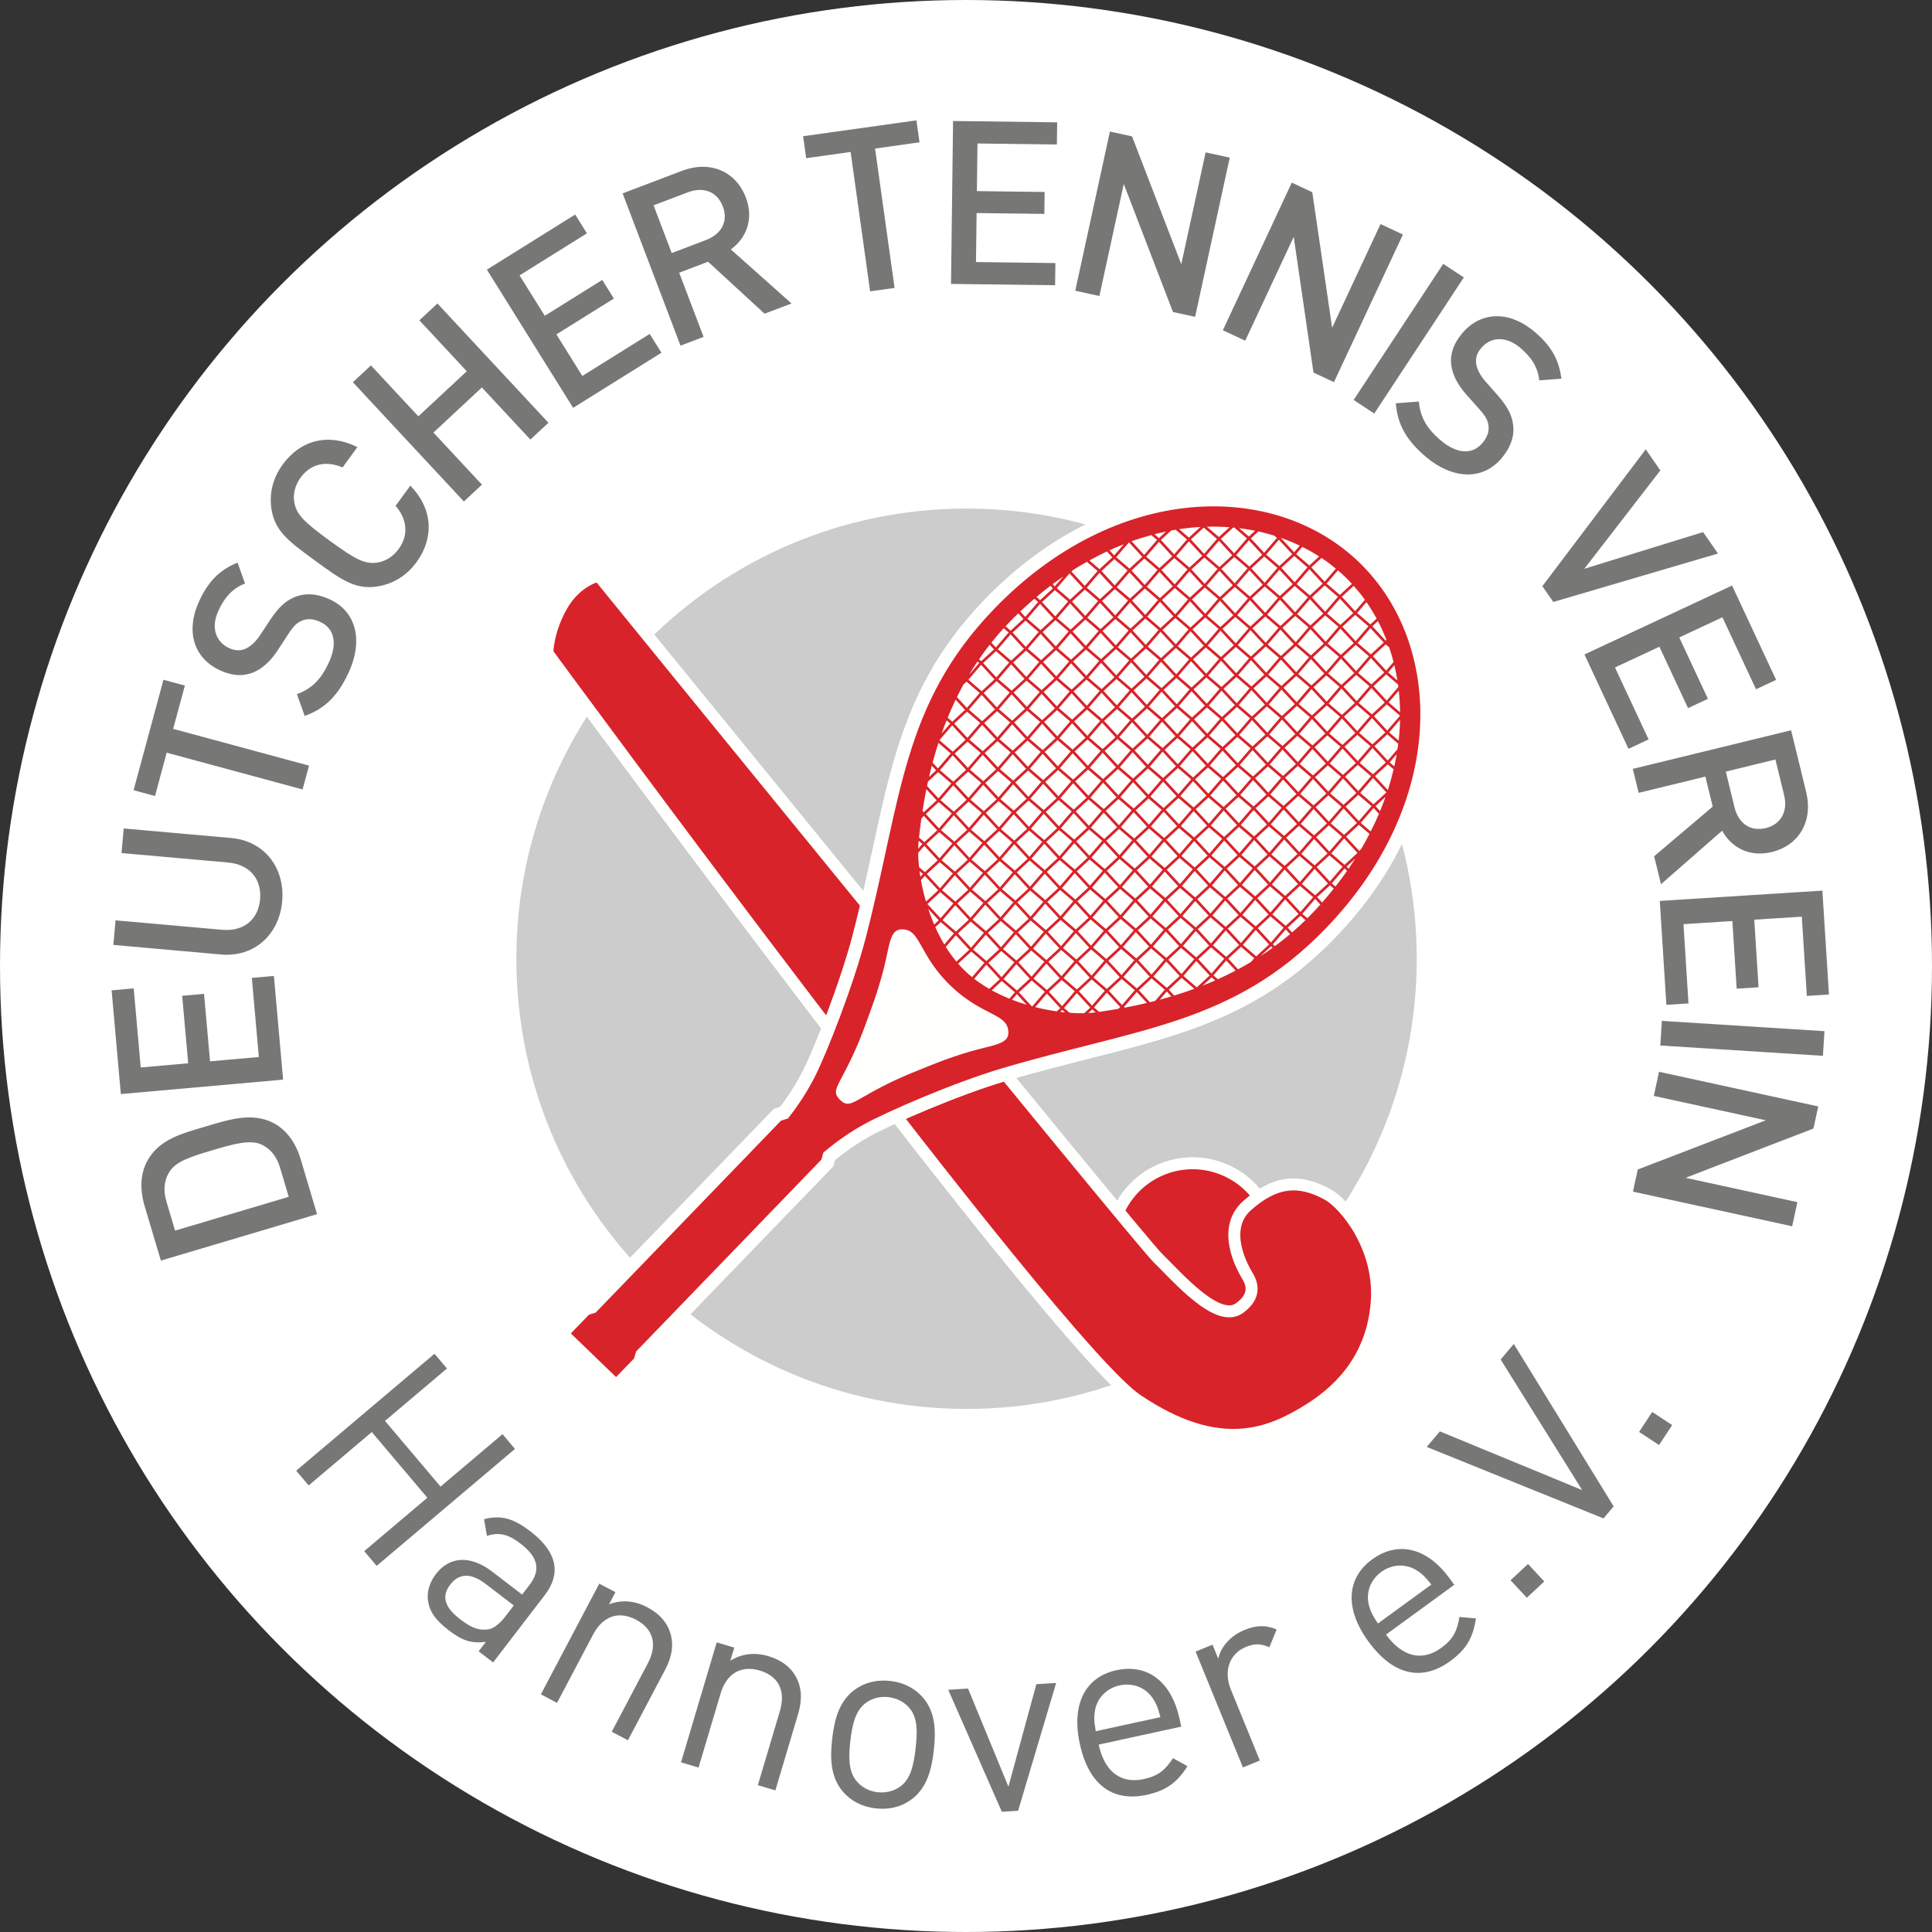 <?xml version="1.0" encoding="UTF-8" standalone="no"?>
<!DOCTYPE svg PUBLIC "-//W3C//DTD SVG 1.1//EN" "http://www.w3.org/Graphics/SVG/1.1/DTD/svg11.dtd">
<svg width="225px" height="225px" viewBox="0 0 225 225" version="1.1" xmlns="http://www.w3.org/2000/svg" xmlns:xlink="http://www.w3.org/1999/xlink">
    <rect x="0" y="0" width="225" height="225" fill="#333333" stroke="none"/>
    <g id="NHV" stroke="none" stroke-width="1" fill="none" fill-rule="evenodd">
        <g id="Logo">
            <circle id="Background" fill="#FFFFFF" cx="112.5" cy="112.5" r="112.5"></circle>
            <path d="M112.564,164.083 C141.519,164.083 164.992,140.61 164.992,111.655 C164.992,82.699 141.519,59.227 112.564,59.227 C83.609,59.227 60.136,82.699 60.136,111.655 C60.136,140.61 83.609,164.083 112.564,164.083" id="Fill-1" fill="#CBCCCB"></path>
            <path d="M130.052,141.551 C131.927,136.665 137.405,134.226 142.291,136.102 C147.175,137.976 149.616,143.456 147.741,148.342 C145.866,153.226 140.386,155.666 135.501,153.791 C130.616,151.915 128.177,146.435 130.052,141.551" id="Fill-2" fill="#D8232A"></path>
            <path d="M130.052,141.551 C131.927,136.665 137.405,134.226 142.291,136.102 C147.175,137.976 149.616,143.456 147.741,148.342 C145.866,153.226 140.386,155.666 135.501,153.791 C130.616,151.915 128.177,146.435 130.052,141.551 Z" id="Stroke-3" stroke="#FFFFFE" stroke-width="1.395"></path>
            <path d="M69.719,67.03 C69.719,67.03 132.525,144.254 134.85,146.515 C137.175,148.776 141.82,154.207 144.364,152.333 C146.908,150.459 145.255,148.682 144.977,148.063 C144.879,147.846 142.106,143.175 145.232,140.409 C148.425,137.585 151.194,137.22 154.629,139.111 C156.605,140.199 160.858,145.258 160.328,151.734 C159.849,157.591 156.672,161.563 152.34,164.233 C148.009,166.903 142.072,169.585 132.392,163.018 C122.711,156.452 63.747,76.063 63.747,76.063 C63.747,76.063 63.716,73.568 65.417,70.563 C67.122,67.551 69.719,67.03 69.719,67.03" id="Fill-4" fill="#D8232A"></path>
            <path d="M69.719,67.03 C69.719,67.03 132.525,144.254 134.85,146.515 C137.175,148.776 141.82,154.207 144.364,152.333 C146.908,150.459 145.255,148.682 144.977,148.063 C144.879,147.846 142.106,143.175 145.232,140.409 C148.425,137.585 151.194,137.22 154.629,139.111 C156.605,140.199 160.858,145.258 160.328,151.734 C159.849,157.591 156.672,161.563 152.34,164.233 C148.009,166.903 142.072,169.585 132.392,163.018 C122.711,156.452 63.747,76.063 63.747,76.063 C63.747,76.063 63.716,73.568 65.417,70.563 C67.122,67.551 69.719,67.03 69.719,67.03 Z" id="Stroke-5" stroke="#FFFFFE" stroke-width="1.395"></path>
            <path d="M158.28,65.49 C168.206,75.075 168.527,93.478 154.366,108.141 C143.584,119.308 132.501,119.723 116.615,124.436 C111.226,126.034 103.284,129.438 100.429,131.04 C98.293,132.238 96.596,133.615 95.875,134.232 L95.651,135.047 L74.062,157.403 L73.845,158.192 L71.738,160.373 L66.475,155.29 L68.58,153.109 L69.362,152.865 L90.951,130.508 L91.757,130.255 C92.35,129.514 93.665,127.77 94.789,125.594 C96.291,122.684 99.414,114.628 100.824,109.187 C104.979,93.145 105.007,82.055 115.791,70.889 C129.951,56.225 148.353,55.904 158.28,65.49 Z" id="Stroke-6" stroke="#FFFFFE" stroke-width="3.078"></path>
            <path d="M158.28,65.49 C168.206,75.075 168.527,93.478 154.366,108.141 C143.584,119.308 132.501,119.723 116.615,124.436 C111.226,126.034 103.284,129.438 100.429,131.04 C98.293,132.238 96.596,133.615 95.875,134.232 L95.651,135.047 L74.062,157.403 L73.845,158.192 L71.738,160.373 L66.475,155.29 L68.58,153.109 L69.362,152.865 L90.951,130.508 L91.757,130.255 C92.35,129.514 93.665,127.77 94.789,125.594 C96.291,122.684 99.414,114.628 100.824,109.187 C104.979,93.145 105.007,82.055 115.791,70.889 C129.951,56.225 148.353,55.904 158.28,65.49" id="Fill-7" fill="#FFFFFE"></path>
            <path d="M158.28,65.49 C168.206,75.075 168.527,93.478 154.366,108.141 C143.584,119.308 132.501,119.723 116.615,124.436 C111.226,126.034 103.284,129.438 100.429,131.04 C98.293,132.238 96.596,133.615 95.875,134.232 L95.651,135.047 L74.062,157.403 L73.845,158.192 L71.738,160.373 L66.475,155.29 L68.58,153.109 L69.362,152.865 L90.951,130.508 L91.757,130.255 C92.35,129.514 93.665,127.77 94.789,125.594 C96.291,122.684 99.414,114.628 100.824,109.187 C104.979,93.145 105.007,82.055 115.791,70.889 C129.951,56.225 148.353,55.904 158.28,65.49 Z" id="Stroke-8" stroke="#FFFFFE" stroke-width="3.078"></path>
            <path d="M158.288,65.491 C168.214,75.076 168.535,93.479 154.375,108.142 C143.591,119.309 132.509,119.724 116.623,124.437 C111.234,126.036 103.292,129.438 100.436,131.04 C98.301,132.239 96.604,133.615 95.884,134.233 L95.659,135.048 L74.069,157.405 L73.852,158.193 L71.747,160.374 L66.482,155.29 L68.589,153.11 L69.37,152.865 L90.959,130.509 L91.765,130.257 C92.357,129.515 93.673,127.77 94.797,125.594 C96.298,122.685 99.422,114.629 100.831,109.188 C104.987,93.146 105.015,82.056 115.799,70.89 C129.959,56.227 148.362,55.905 158.288,65.491 Z M108.193,90.482 L109.02,89.718 L108.516,89.172 C108.404,89.605 108.295,90.04 108.193,90.482 Z M161.352,92.81 L160.844,93.279 L160.192,93.88 L160.725,94.457 C160.951,93.91 161.158,93.361 161.352,92.81 Z M162.297,89.592 L161.622,89.012 L160.131,90.387 L161.627,92.011 C161.887,91.208 162.106,90.4 162.297,89.592 Z M161.782,75.391 L161.377,75.044 L159.884,76.421 L160.639,77.24 L161.432,78.099 L162.293,77.097 C162.144,76.518 161.973,75.95 161.782,75.391 Z M160.472,72.332 L159.823,72.93 L161.371,74.608 L161.458,74.507 C161.167,73.759 160.838,73.034 160.472,72.332 Z M149.166,62.636 L149.164,62.639 L150.712,64.317 L151.374,63.546 C150.659,63.205 149.923,62.902 149.166,62.636 Z M146.548,61.892 L145.672,62.7 L146.389,63.478 L147.22,64.378 L148.711,62.644 L148.41,62.385 C147.8,62.196 147.18,62.031 146.548,61.892 Z M143.617,61.437 L142.856,62.14 L142.18,62.762 L143.727,64.44 L144.412,63.642 L145.219,62.704 L143.759,61.448 C143.711,61.444 143.664,61.441 143.617,61.437 Z M138.851,61.438 C138.342,61.487 137.833,61.551 137.324,61.629 L138.462,62.607 L139.799,61.373 C139.484,61.391 139.168,61.409 138.851,61.438 Z M136.383,61.791 L135.864,62.271 L135.197,62.885 L136.743,64.561 L137.419,63.773 L138.236,62.825 L136.925,61.697 C136.744,61.728 136.564,61.758 136.383,61.791 Z M129.208,64.086 L129.759,64.683 L130.427,63.905 L130.878,63.381 C130.319,63.601 129.762,63.833 129.208,64.086 Z M122.59,68.03 L122.837,68.296 L123.827,67.144 C123.41,67.429 122.999,67.725 122.59,68.03 Z M117.491,72.524 C117.359,72.659 117.232,72.797 117.103,72.935 L117.699,73.448 L118.343,72.855 L119.188,72.075 L118.59,71.427 C118.22,71.785 117.852,72.15 117.491,72.524 Z M116.889,73.164 C116.391,73.707 115.915,74.267 115.457,74.84 L115.974,75.401 L117.468,73.662 L116.889,73.164 Z M119.405,71.848 L120.899,70.11 L120.462,69.734 C119.907,70.21 119.356,70.699 118.818,71.212 L119.405,71.848 Z M120.703,69.528 L121.13,69.895 L121.783,69.294 L122.619,68.522 L122.336,68.216 C121.784,68.634 121.241,69.076 120.703,69.528 Z M111.442,81.185 L112.603,82.443 L113.226,81.718 L114.085,80.72 L114.098,80.708 L112.565,79.39 L112.203,79.723 C111.94,80.203 111.686,80.69 111.442,81.185 Z M117.529,77.154 L115.995,75.836 L115.111,76.653 L114.494,77.22 L116.034,78.891 L116.666,78.155 L117.526,77.157 L117.529,77.154 Z M114.263,77.432 L114.254,77.441 L112.777,79.16 L114.33,80.494 L115.82,79.12 L114.263,77.432 Z M116.209,75.608 L117.76,76.941 L119.249,75.567 L117.694,73.879 L116.209,75.608 Z M123.072,68.503 L124.621,69.834 L126.111,68.461 L124.556,66.775 L123.072,68.503 Z M121.354,70.114 L122.897,71.787 L123.546,71.03 L124.391,70.05 L122.855,68.73 L121.991,69.528 L121.354,70.114 Z M121.125,70.327 L119.64,72.055 L121.19,73.387 L122.68,72.014 L121.125,70.327 Z M117.924,73.668 L119.466,75.339 L120.106,74.593 L120.959,73.602 L119.425,72.283 L118.55,73.091 L117.924,73.668 Z M124.784,66.561 L126.328,68.235 L126.987,67.468 L127.822,66.498 L126.579,65.429 C126.043,65.732 125.51,66.045 124.983,66.378 L124.784,66.561 Z M128.051,66.282 L129.54,64.908 L128.909,64.223 C128.224,64.545 127.545,64.896 126.872,65.269 L128.051,66.282 Z M117.589,80.646 L116.744,79.919 L116.056,79.328 L114.555,80.712 L115.25,81.466 L116.096,82.382 L117.582,80.654 L117.589,80.646 Z M115.014,81.674 L114.325,80.925 L114.311,80.938 L113.468,81.917 L112.838,82.651 L113.512,83.23 L114.391,83.986 L115.015,83.411 L115.881,82.612 L115.014,81.674 Z M114.159,84.2 L113.313,83.472 L112.625,82.881 L111.125,84.266 L111.819,85.019 L112.664,85.934 L114.141,84.216 L114.159,84.2 Z M111.584,85.227 L110.895,84.478 L110.871,84.5 L110.027,85.48 L109.406,86.203 L110.082,86.782 L110.961,87.539 L111.575,86.973 L112.45,86.165 L111.584,85.227 Z M110.701,87.779 L110.729,87.753 L109.882,87.025 L109.29,86.516 C109.046,87.267 108.819,88.032 108.609,88.811 L109.233,89.486 L110.701,87.779 Z M116.908,78.355 L116.269,79.098 L116.944,79.677 L117.822,80.433 L118.455,79.849 L119.311,79.059 L118.446,78.121 L117.755,77.371 L117.751,77.375 L116.908,78.355 Z M123.789,71.23 L123.132,71.994 L123.805,72.572 L124.682,73.326 L126.172,71.952 L125.307,71.016 L124.617,70.267 L123.789,71.23 Z M121.416,73.606 L122.112,74.361 L122.957,75.278 L124.451,73.541 L123.605,72.813 L122.916,72.222 L121.416,73.606 Z M126.389,71.726 L127.882,69.99 L127.037,69.261 L126.346,68.669 L124.846,70.052 L125.542,70.809 L126.389,71.726 Z M127.228,67.668 L126.563,68.442 L127.235,69.019 L128.112,69.773 L128.776,69.161 L129.602,68.399 L128.737,67.464 L128.048,66.715 L127.228,67.668 Z M131.313,66.438 L130.466,65.709 L129.776,65.116 L128.276,66.499 L128.973,67.256 L129.82,68.174 L131.313,66.438 Z M133.031,64.846 L132.168,63.912 L131.48,63.163 L130.669,64.105 L129.994,64.89 L130.666,65.467 L131.541,66.221 L132.216,65.599 L133.031,64.846 Z M121.876,74.568 L121.186,73.819 L120.348,74.792 L119.7,75.546 L120.374,76.124 L121.251,76.88 L121.895,76.286 L122.741,75.505 L121.876,74.568 Z M117.985,77.159 L118.68,77.913 L119.527,78.83 L121.02,77.094 L120.175,76.366 L119.486,75.775 L117.985,77.159 Z M132.403,63.704 L133.251,64.622 L134.745,62.885 L134.086,62.319 C133.316,62.527 132.548,62.76 131.786,63.033 L132.403,63.704 Z M134.971,62.668 L135.656,62.037 L135.799,61.904 C135.349,61.998 134.899,62.102 134.449,62.218 L134.971,62.668 Z M114.22,87.692 L112.686,86.374 L111.782,87.208 L111.187,87.757 L112.725,89.425 L113.338,88.71 L114.198,87.712 L114.22,87.692 Z M110.957,87.969 L110.927,87.997 L109.467,89.695 L111.022,91.031 L112.512,89.656 L110.957,87.969 Z M112.898,86.142 L114.451,87.478 L115.942,86.103 L114.386,84.416 L114.366,84.434 L112.898,86.142 Z M117.65,84.138 L116.116,82.82 L115.223,83.646 L114.616,84.204 L116.156,85.873 L116.778,85.148 L117.637,84.15 L117.65,84.138 Z M116.329,82.59 L117.882,83.925 L119.373,82.55 L117.816,80.863 L117.807,80.872 L116.329,82.59 Z M121.08,80.585 L119.547,79.267 L118.663,80.083 L118.047,80.65 L119.587,82.321 L120.218,81.585 L121.078,80.588 L121.08,80.585 Z M119.761,79.038 L121.312,80.371 L122.802,78.997 L121.247,77.31 L119.761,79.038 Z M123.192,75.486 L124.742,76.819 L126.233,75.443 L124.678,73.758 L123.192,75.486 Z M121.477,77.097 L123.019,78.769 L123.659,78.023 L124.511,77.033 L122.977,75.714 L122.103,76.521 L121.477,77.097 Z M126.45,75.217 L127.099,74.461 L127.943,73.48 L126.407,72.161 L125.544,72.959 L124.907,73.544 L126.45,75.217 Z M126.623,71.934 L128.172,73.265 L129.663,71.89 L128.109,70.205 L126.623,71.934 Z M129.881,71.665 L130.539,70.898 L131.373,69.928 L129.837,68.607 L128.983,69.397 L128.338,69.991 L129.881,71.665 Z M130.055,68.382 L131.602,69.712 L133.092,68.337 L131.541,66.654 L130.055,68.382 Z M133.979,67.336 L134.805,66.377 L133.267,65.055 L132.424,65.834 L131.768,66.438 L133.312,68.113 L133.979,67.336 Z M136.523,64.784 L134.971,63.102 L133.486,64.83 L135.032,66.159 L136.523,64.784 Z M110.85,94.737 L110.014,94.017 L109.317,93.418 L107.817,94.802 L108.52,95.564 L109.354,96.468 L110.813,94.771 L110.85,94.737 Z M110.14,92.472 L109.527,93.186 L110.213,93.775 L111.083,94.523 L111.687,93.966 L112.573,93.148 L111.716,92.219 L111.018,91.461 L110.983,91.493 L110.14,92.472 Z M114.281,91.183 L113.444,90.464 L112.747,89.865 L111.248,91.248 L111.951,92.012 L112.786,92.916 L114.253,91.209 L114.281,91.183 Z M113.58,88.91 L112.958,89.634 L113.644,90.222 L114.512,90.97 L115.127,90.404 L116.004,89.595 L115.147,88.667 L114.447,87.907 L114.423,87.93 L113.58,88.91 Z M117.711,87.631 L116.876,86.912 L116.177,86.312 L114.677,87.695 L115.381,88.459 L116.217,89.364 L117.693,87.647 L117.711,87.631 Z M117.02,85.348 L116.39,86.082 L117.075,86.67 L117.943,87.417 L118.567,86.841 L119.434,86.042 L118.577,85.114 L117.878,84.354 L117.863,84.368 L117.02,85.348 Z M121.141,84.077 L120.306,83.359 L119.607,82.759 L118.108,84.142 L118.812,84.906 L119.648,85.812 L121.134,84.084 L121.141,84.077 Z M120.461,81.785 L119.821,82.53 L120.506,83.117 L121.373,83.864 L122.008,83.279 L122.864,82.489 L122.008,81.561 L121.308,80.801 L121.303,80.805 L120.461,81.785 Z M123.9,78.223 L123.252,78.978 L123.936,79.565 L124.803,80.311 L126.295,78.935 L125.439,78.009 L124.738,77.248 L123.9,78.223 Z M121.538,80.588 L123.08,82.26 L124.571,80.524 L123.737,79.807 L123.038,79.206 L121.538,80.588 Z M126.511,78.708 L128.002,76.972 L127.167,76.254 L126.467,75.653 L124.968,77.036 L125.674,77.801 L126.511,78.708 Z M127.341,74.66 L126.684,75.425 L127.367,76.012 L128.233,76.757 L128.888,76.155 L129.725,75.382 L128.87,74.456 L128.17,73.696 L127.341,74.66 Z M133.374,71.604 L134.865,69.868 L134.028,69.149 L133.328,68.546 L131.829,69.929 L132.535,70.696 L133.374,71.604 Z M129.942,75.156 L131.434,73.42 L130.599,72.701 L129.898,72.1 L128.398,73.482 L129.104,74.248 L129.942,75.156 Z M130.78,71.098 L130.115,71.873 L130.798,72.459 L131.663,73.204 L132.328,72.592 L133.155,71.829 L132.3,70.903 L131.601,70.145 L130.78,71.098 Z M134.221,67.535 L133.546,68.322 L134.229,68.907 L135.093,69.652 L135.768,69.029 L136.585,68.277 L135.731,67.351 L135.032,66.593 L134.221,67.535 Z M138.296,66.316 L137.46,65.596 L136.758,64.993 L135.259,66.376 L135.965,67.143 L136.804,68.053 L138.296,66.316 Z M140.015,64.723 L139.161,63.799 L138.464,63.041 L137.661,63.973 L136.978,64.77 L137.659,65.354 L138.523,66.098 L139.209,65.467 L140.015,64.723 Z M138.688,62.823 L139.396,63.591 L140.235,64.501 L141.728,62.765 L140.89,62.043 L140.187,61.441 L138.688,62.823 Z M107.421,98.29 L106.99,97.92 C106.984,97.989 106.976,98.057 106.969,98.126 C106.948,98.349 106.935,98.592 106.929,98.851 L107.373,98.333 L107.421,98.29 Z M107.838,105.001 L108.359,104.522 L109.266,103.685 L108.416,102.765 L107.71,101.997 L107.655,102.048 L107.256,102.513 C107.398,103.311 107.592,104.149 107.838,105.001 Z M114.585,108.645 L113.052,107.326 L112.119,108.187 L111.555,108.707 L113.09,110.372 L113.675,109.689 L114.535,108.691 L114.585,108.645 Z M113.26,107.092 L114.817,108.431 L116.311,107.053 L114.755,105.366 L114.703,105.413 L113.26,107.092 Z M130.417,89.332 L131.968,90.665 L133.462,89.287 L131.906,87.599 L131.904,87.601 L130.417,89.332 Z M128.706,90.94 L130.246,92.611 L130.876,91.877 L131.736,90.879 L131.736,90.879 L130.203,89.561 L129.32,90.376 L128.706,90.94 Z M147.403,74.851 L148.077,74.066 L148.892,73.119 L147.353,71.795 L146.521,72.564 L145.857,73.175 L147.403,74.851 Z M133.678,89.059 L134.316,88.315 L135.168,87.326 L133.633,86.008 L132.761,86.813 L132.136,87.388 L133.678,89.059 Z M133.848,85.78 L135.398,87.112 L136.892,85.733 L135.337,84.047 L133.848,85.78 Z M143.972,78.403 L144.636,77.628 L145.461,76.67 L143.923,75.349 L143.081,76.126 L142.426,76.728 L143.972,78.403 Z M137.109,85.507 L137.756,84.752 L138.599,83.774 L137.062,82.454 L136.201,83.25 L135.566,83.834 L137.109,85.507 Z M137.279,82.228 L138.828,83.559 L140.323,82.181 L138.769,80.495 L137.279,82.228 Z M140.54,81.955 L141.196,81.19 L142.029,80.222 L140.493,78.901 L139.641,79.688 L138.997,80.281 L140.54,81.955 Z M140.711,78.676 L142.258,80.006 L143.752,78.628 L142.199,76.944 L140.711,78.676 Z M144.141,75.124 L145.688,76.453 L147.183,75.074 L145.63,73.392 L144.141,75.124 Z M147.573,71.572 L149.118,72.9 L150.613,71.521 L149.062,69.84 L147.573,71.572 Z M151.517,70.503 L152.323,69.566 L150.782,68.242 L149.962,69.001 L149.286,69.622 L150.834,71.299 L151.517,70.503 Z M154.043,67.969 L152.493,66.288 L151.004,68.02 L152.548,69.347 L154.043,67.969 Z M128.476,91.153 L128.465,91.164 L126.985,92.884 L128.538,94.218 L130.032,92.841 L128.476,91.153 Z M128.306,94.432 L126.772,93.114 L125.881,93.938 L125.276,94.494 L126.815,96.163 L127.435,95.44 L128.295,94.442 L128.306,94.432 Z M125.046,94.706 L125.024,94.725 L123.553,96.436 L125.107,97.772 L126.601,96.393 L125.046,94.706 Z M124.876,97.985 L123.342,96.667 L122.44,97.5 L121.846,98.047 L123.384,99.715 L123.996,99.003 L124.855,98.004 L124.876,97.985 Z M121.615,98.259 L121.584,98.288 L120.123,99.988 L121.677,101.325 L123.171,99.947 L121.615,98.259 Z M121.445,101.538 L119.912,100.22 L119,101.062 L118.415,101.6 L119.952,103.267 L120.555,102.565 L121.415,101.567 L121.445,101.538 Z M118.185,101.813 L118.144,101.85 L116.691,103.54 L118.247,104.877 L119.742,103.5 L118.185,101.813 Z M118.016,105.091 L116.482,103.773 L115.56,104.625 L114.985,105.154 L116.521,106.82 L117.115,106.127 L117.974,105.129 L118.016,105.091 Z M131.006,85.084 L130.356,85.84 L131.062,86.445 L131.907,87.173 L132.553,86.578 L133.4,85.795 L132.564,84.889 L131.845,84.108 L131.006,85.084 Z M128.644,87.449 L129.368,88.234 L130.186,89.12 L131.676,87.387 L130.862,86.687 L130.142,86.068 L128.644,87.449 Z M128.245,90.94 L127.432,90.24 L126.711,89.622 L125.214,91.002 L125.937,91.787 L126.754,92.672 L128.238,90.945 L128.245,90.94 Z M125.702,91.995 L124.984,91.215 L124.968,91.229 L124.126,92.209 L123.494,92.944 L124.2,93.55 L125.046,94.279 L125.672,93.702 L126.54,92.902 L125.702,91.995 Z M124.815,94.493 L124,93.793 L123.281,93.174 L121.784,94.555 L122.507,95.34 L123.323,96.225 L124.799,94.508 L124.815,94.493 Z M143.911,74.912 L145.4,73.179 L144.584,72.477 L143.862,71.856 L142.365,73.237 L143.091,74.024 L143.911,74.912 Z M133.617,85.568 L135.107,83.835 L134.293,83.134 L133.572,82.515 L132.075,83.896 L133.617,85.568 Z M134.446,81.521 L133.788,82.288 L134.492,82.892 L135.337,83.619 L135.993,83.016 L136.831,82.242 L135.994,81.336 L135.276,80.556 L134.446,81.521 Z M140.479,78.464 L141.969,76.731 L141.154,76.029 L140.432,75.409 L138.935,76.79 L139.66,77.577 L140.479,78.464 Z M137.048,82.016 L138.538,80.283 L137.723,79.582 L137.002,78.962 L135.505,80.342 L136.23,81.129 L137.048,82.016 Z M137.886,77.959 L137.219,78.736 L137.923,79.34 L138.767,80.067 L139.433,79.453 L140.261,78.689 L139.425,77.784 L138.707,77.004 L137.886,77.959 Z M141.327,74.397 L140.65,75.184 L141.353,75.787 L142.197,76.514 L142.873,75.891 L143.691,75.136 L142.855,74.232 L142.139,73.452 L141.327,74.397 Z M144.766,70.835 L144.082,71.632 L144.784,72.235 L145.627,72.961 L146.313,72.328 L147.121,71.583 L146.286,70.679 L145.569,69.901 L144.766,70.835 Z M147.342,71.36 L148.832,69.627 L148.015,68.924 L147.291,68.303 L145.795,69.683 L146.521,70.472 L147.342,71.36 Z M148.207,67.272 L147.512,68.08 L148.214,68.682 L149.057,69.408 L150.551,68.031 L149.717,67.127 L149.001,66.349 L148.207,67.272 Z M149.952,66.92 L150.772,67.809 L152.263,66.075 L150.722,64.75 L149.225,66.13 L149.952,66.92 Z M122.271,95.548 L121.554,94.768 L121.528,94.791 L120.685,95.771 L120.062,96.497 L120.769,97.103 L121.617,97.832 L122.232,97.265 L123.109,96.455 L122.271,95.548 Z M121.385,98.046 L119.851,96.727 L118.354,98.109 L119.076,98.893 L119.892,99.777 L121.358,98.07 L121.385,98.046 Z M118.841,99.1 L118.123,98.32 L118.087,98.354 L117.245,99.333 L116.631,100.049 L117.339,100.655 L118.187,101.386 L118.792,100.827 L119.68,100.008 L118.841,99.1 Z M117.954,101.6 L117.139,100.897 L116.421,100.281 L114.923,101.661 L115.645,102.445 L116.461,103.329 L117.919,101.632 L117.954,101.6 Z M115.41,102.652 L114.694,101.874 L114.648,101.916 L113.805,102.896 L113.2,103.601 L113.908,104.208 L114.756,104.938 L115.352,104.39 L116.25,103.562 L115.41,102.652 Z M114.525,105.152 L113.709,104.45 L112.991,103.834 L111.493,105.215 L112.214,105.997 L113.029,106.881 L114.478,105.195 L114.525,105.152 Z M111.979,106.205 L111.263,105.427 L111.207,105.479 L110.364,106.458 L109.768,107.153 L110.477,107.761 L111.326,108.492 L112.819,107.114 L111.979,106.205 Z M127.565,88.646 L126.925,89.392 L127.631,89.998 L128.477,90.726 L129.113,90.14 L129.971,89.349 L129.133,88.442 L128.414,87.661 L128.408,87.666 L127.565,88.646 Z M124.754,91.001 L123.22,89.683 L122.328,90.507 L121.723,91.064 L123.262,92.734 L123.883,92.009 L124.742,91.011 L124.754,91.001 Z M123.433,89.453 L124.985,90.787 L126.479,89.41 L124.923,87.723 L124.912,87.733 L123.433,89.453 Z M128.184,87.448 L126.651,86.129 L125.768,86.944 L125.153,87.511 L126.694,89.181 L127.323,88.447 L128.183,87.449 L128.184,87.448 Z M126.865,85.901 L128.416,87.234 L129.909,85.857 L128.353,84.169 L128.352,84.17 L126.865,85.901 Z M143.849,71.421 L144.524,70.634 L145.34,69.688 L143.801,68.364 L142.968,69.133 L142.304,69.745 L143.849,71.421 Z M130.125,85.629 L130.764,84.885 L131.615,83.895 L130.081,82.576 L129.208,83.382 L128.583,83.958 L130.125,85.629 Z M130.296,82.349 L131.846,83.68 L133.339,82.304 L131.784,80.617 L130.296,82.349 Z M140.418,74.973 L141.084,74.197 L141.909,73.239 L140.371,71.917 L139.529,72.695 L138.874,73.299 L140.418,74.973 Z M133.556,82.077 L134.203,81.322 L135.047,80.343 L133.51,79.023 L132.649,79.82 L132.014,80.404 L133.556,82.077 Z M133.727,78.796 L135.276,80.128 L136.769,78.751 L135.216,77.065 L133.727,78.796 Z M136.987,78.525 L137.644,77.76 L138.477,76.791 L136.941,75.47 L136.088,76.258 L135.443,76.851 L136.987,78.525 Z M137.159,75.244 L138.706,76.575 L140.2,75.197 L138.646,73.514 L137.159,75.244 Z M140.589,71.693 L142.136,73.021 L143.629,71.644 L142.078,69.962 L140.589,71.693 Z M144.021,68.141 L145.565,69.468 L147.059,68.092 L145.509,66.41 L144.021,68.141 Z M147.964,67.072 L148.771,66.135 L147.23,64.811 L146.409,65.57 L145.734,66.192 L147.281,67.869 L147.964,67.072 Z M150.49,64.538 L148.939,62.858 L147.452,64.589 L148.996,65.916 L150.49,64.538 Z M121.493,91.276 L121.472,91.295 L120.001,93.005 L121.555,94.34 L123.048,92.964 L121.493,91.276 Z M121.323,94.554 L119.79,93.236 L118.887,94.069 L118.293,94.617 L119.831,96.285 L120.443,95.571 L121.302,94.573 L121.323,94.554 Z M118.062,94.829 L118.032,94.858 L116.571,96.557 L118.125,97.893 L119.618,96.516 L118.062,94.829 Z M114.464,101.66 L112.93,100.342 L112.007,101.194 L111.432,101.723 L112.968,103.39 L113.563,102.696 L114.422,101.698 L114.464,101.66 Z M113.139,100.109 L114.695,101.447 L116.188,100.07 L114.632,98.383 L114.591,98.42 L113.139,100.109 Z M117.893,98.107 L116.36,96.789 L115.448,97.632 L114.862,98.171 L116.4,99.837 L117.002,99.134 L117.862,98.136 L117.893,98.107 Z M111.202,101.936 L111.151,101.982 L109.708,103.662 L111.265,105 L112.757,103.623 L111.202,101.936 Z M110.122,106.259 L110.982,105.261 L111.033,105.214 L109.5,103.895 L108.567,104.757 L108.002,105.277 L109.537,106.941 L110.122,106.259 Z M124.693,87.508 L123.869,86.799 L123.16,86.19 L121.661,87.572 L123.201,89.243 L124.686,87.515 L124.693,87.508 Z M124.013,85.215 L123.373,85.961 L124.068,86.557 L124.925,87.295 L125.56,86.71 L126.417,85.918 L125.57,85.001 L124.861,84.231 L124.856,84.236 L124.013,85.215 Z M126.632,85.691 L128.124,83.956 L127.299,83.246 L126.59,82.637 L125.091,84.019 L125.805,84.794 L126.632,85.691 Z M127.453,81.653 L126.804,82.409 L127.499,83.004 L128.355,83.742 L129,83.147 L129.848,82.366 L129.001,81.449 L128.292,80.679 L127.453,81.653 Z M140.357,71.482 L141.848,69.748 L141.022,69.037 L140.31,68.425 L138.812,69.806 L139.528,70.584 L140.357,71.482 Z M130.064,82.138 L131.555,80.403 L130.73,79.694 L130.019,79.084 L128.522,80.465 L129.236,81.241 L130.064,82.138 Z M130.894,78.091 L130.236,78.856 L130.929,79.452 L131.785,80.189 L132.441,79.585 L133.277,78.812 L132.432,77.896 L131.723,77.126 L130.894,78.091 Z M136.926,75.034 L138.417,73.3 L137.591,72.589 L136.88,71.978 L135.382,73.36 L136.097,74.136 L136.926,75.034 Z M133.495,78.586 L134.987,76.851 L134.161,76.142 L133.45,75.53 L131.952,76.913 L132.667,77.689 L133.495,78.586 Z M134.333,74.529 L133.667,75.304 L134.36,75.899 L135.215,76.636 L135.88,76.022 L136.708,75.259 L135.862,74.344 L135.154,73.574 L134.333,74.529 Z M137.774,70.966 L137.098,71.753 L137.791,72.347 L138.645,73.083 L139.321,72.46 L140.138,71.706 L139.293,70.791 L138.585,70.022 L137.774,70.966 Z M141.213,67.404 L140.53,68.201 L141.221,68.795 L142.075,69.53 L142.761,68.898 L143.567,68.153 L142.723,67.239 L142.016,66.471 L141.213,67.404 Z M145.28,66.196 L144.452,65.484 L143.739,64.872 L142.242,66.253 L142.959,67.031 L143.788,67.93 L145.28,66.196 Z M146.998,64.6 L146.154,63.686 L145.448,62.919 L144.654,63.841 L143.96,64.649 L144.652,65.242 L145.505,65.977 L146.201,65.336 L146.998,64.6 Z M122.139,88.554 L121.431,87.784 L121.416,87.799 L120.573,88.778 L119.942,89.513 L120.637,90.11 L121.495,90.848 L122.12,90.272 L122.987,89.472 L122.139,88.554 Z M121.263,91.062 L120.438,90.352 L119.729,89.743 L118.231,91.125 L118.944,91.899 L119.77,92.794 L121.246,91.077 L121.263,91.062 Z M118.709,92.107 L118,91.338 L117.976,91.361 L117.132,92.341 L116.51,93.065 L117.206,93.663 L118.064,94.402 L118.68,93.835 L119.557,93.025 L118.709,92.107 Z M117.833,94.615 L117.007,93.905 L116.299,93.297 L114.8,94.678 L115.513,95.452 L116.338,96.347 L117.806,94.64 L117.833,94.615 Z M115.278,95.659 L114.57,94.891 L114.535,94.923 L113.693,95.903 L113.079,96.617 L113.776,97.215 L114.635,97.954 L115.24,97.397 L116.127,96.578 L115.278,95.659 Z M114.402,98.168 L113.576,97.457 L112.869,96.85 L111.37,98.232 L112.082,99.004 L112.907,99.898 L114.366,98.202 L114.402,98.168 Z M111.847,99.212 L111.141,98.444 L111.095,98.485 L110.252,99.466 L109.648,100.169 L110.345,100.768 L111.204,101.508 L111.799,100.959 L112.696,100.131 L111.847,99.212 Z M110.973,101.721 L110.146,101.01 L109.439,100.403 L107.94,101.785 L108.651,102.557 L109.476,103.45 L110.926,101.765 L110.973,101.721 Z M107.482,101.782 L107.09,101.445 C107.118,101.664 107.15,101.885 107.187,102.112 L107.43,101.83 L107.482,101.782 Z M107.034,100.985 L107.713,101.569 L109.205,100.193 L107.648,98.505 L107.599,98.551 L106.928,99.332 C106.935,99.836 106.97,100.392 107.034,100.985 Z M126.744,78.917 L128.294,80.249 L129.786,78.873 L128.231,77.187 L126.744,78.917 Z M125.03,80.527 L126.571,82.199 L127.211,81.454 L128.064,80.464 L126.529,79.145 L125.655,79.952 L125.03,80.527 Z M130.003,78.647 L130.651,77.891 L131.495,76.912 L129.959,75.592 L129.096,76.389 L128.46,76.974 L130.003,78.647 Z M130.175,75.365 L131.724,76.696 L133.216,75.32 L131.662,73.635 L130.175,75.365 Z M136.865,71.543 L137.532,70.767 L138.357,69.808 L136.819,68.486 L135.976,69.264 L135.32,69.868 L136.865,71.543 Z M133.434,75.095 L134.091,74.329 L134.925,73.36 L133.389,72.039 L132.535,72.826 L131.891,73.421 L133.434,75.095 Z M133.607,71.813 L135.154,73.144 L136.646,71.767 L135.093,70.084 L133.607,71.813 Z M137.038,68.261 L138.584,69.591 L140.077,68.214 L138.524,66.531 L137.038,68.261 Z M140.972,67.204 L141.788,66.256 L140.249,64.933 L139.416,65.702 L138.75,66.314 L140.297,67.992 L140.972,67.204 Z M143.506,64.661 L141.955,62.979 L140.469,64.709 L142.014,66.038 L143.506,64.661 Z M121.37,84.292 L121.359,84.302 L119.881,86.021 L121.433,87.356 L122.925,85.98 L121.37,84.292 Z M123.14,85.751 L123.771,85.016 L124.63,84.018 L124.632,84.017 L123.099,82.699 L122.216,83.514 L121.6,84.08 L123.14,85.751 Z M121.202,87.569 L119.668,86.251 L118.775,87.077 L118.17,87.634 L119.709,89.303 L120.331,88.579 L121.19,87.581 L121.202,87.569 Z M117.939,87.846 L117.919,87.864 L116.45,89.574 L118.003,90.909 L119.496,89.533 L117.939,87.846 Z M117.772,91.123 L116.238,89.805 L115.335,90.639 L114.739,91.187 L116.277,92.855 L116.891,92.141 L117.75,91.143 L117.772,91.123 Z M114.509,91.399 L114.479,91.426 L113.019,93.126 L114.574,94.463 L116.065,93.087 L114.509,91.399 Z M114.342,94.676 L112.808,93.358 L111.895,94.201 L111.309,94.74 L112.846,96.407 L113.45,95.703 L114.31,94.706 L114.342,94.676 Z M111.079,94.952 L111.038,94.989 L109.587,96.678 L111.143,98.015 L112.634,96.639 L111.079,94.952 Z M110.911,98.229 L109.378,96.911 L108.454,97.763 L107.879,98.294 L109.415,99.959 L110.01,99.265 L110.869,98.268 L110.911,98.229 Z M124.8,80.74 L123.313,82.469 L124.864,83.803 L126.356,82.427 L124.8,80.739 L124.8,80.74 Z M145.444,62.484 L146.173,61.812 C145.562,61.687 144.942,61.59 144.315,61.514 L145.444,62.484 Z M151.646,63.71 L150.944,64.528 L151.645,65.13 L152.487,65.855 L153.629,64.802 C152.998,64.397 152.343,64.024 151.666,63.687 L151.646,63.71 Z M153.402,65.439 L152.716,66.068 L154.265,67.747 L154.957,66.941 L155.574,66.224 C155.04,65.78 154.484,65.361 153.903,64.975 L153.402,65.439 Z M118.137,112.076 L116.604,110.757 L115.672,111.618 L115.108,112.137 L116.643,113.801 L117.228,113.121 L118.087,112.122 L118.137,112.076 Z M116.812,110.524 L118.369,111.862 L119.865,110.483 L118.308,108.796 L118.256,108.843 L116.812,110.524 Z M133.969,92.763 L135.52,94.097 L137.015,92.718 L135.459,91.03 L135.457,91.031 L133.969,92.763 Z M132.259,94.371 L133.8,96.041 L134.429,95.308 L135.288,94.311 L135.288,94.31 L133.754,92.992 L132.873,93.806 L132.259,94.371 Z M137.231,92.489 L137.868,91.746 L138.72,90.758 L137.185,89.438 L136.313,90.244 L135.689,90.817 L137.231,92.489 Z M137.4,89.211 L138.95,90.543 L140.446,89.164 L138.89,87.477 L137.4,89.211 Z M150.956,78.282 L151.63,77.496 L152.444,76.55 L150.905,75.227 L150.074,75.994 L149.41,76.605 L150.956,78.282 Z M140.663,88.937 L141.309,88.184 L142.151,87.206 L140.614,85.885 L139.753,86.682 L139.12,87.265 L140.663,88.937 Z M140.831,85.659 L142.38,86.99 L143.875,85.611 L142.321,83.925 L140.831,85.659 Z M147.524,81.834 L148.189,81.059 L149.013,80.102 L147.475,78.78 L146.634,79.556 L145.98,80.158 L147.524,81.834 Z M144.094,85.385 L144.749,84.621 L145.582,83.654 L144.045,82.333 L143.193,83.119 L142.55,83.711 L144.094,85.385 Z M144.263,82.107 L145.81,83.437 L147.306,82.058 L145.753,80.374 L144.263,82.107 Z M147.693,78.555 L149.24,79.884 L150.736,78.505 L149.183,76.822 L147.693,78.555 Z M151.125,75.003 L152.67,76.331 L154.166,74.952 L152.615,73.27 L151.125,75.003 Z M155.069,73.934 L155.875,72.998 L154.334,71.674 L153.514,72.431 L152.84,73.053 L154.387,74.73 L155.069,73.934 Z M157.596,71.398 L156.046,69.718 L154.556,71.451 L156.1,72.778 L157.596,71.398 Z M132.029,94.583 L132.017,94.594 L130.537,96.315 L132.089,97.649 L133.585,96.27 L132.029,94.583 Z M131.858,97.863 L130.324,96.545 L129.433,97.368 L128.829,97.925 L130.369,99.593 L130.988,98.87 L131.848,97.873 L131.858,97.863 Z M128.598,98.136 L128.577,98.156 L127.106,99.867 L128.659,101.203 L130.155,99.824 L128.598,98.136 Z M128.428,101.416 L126.894,100.098 L125.993,100.931 L125.399,101.477 L126.937,103.145 L127.549,102.433 L128.407,101.435 L128.428,101.416 Z M125.169,101.69 L125.136,101.719 L123.675,103.42 L125.23,104.756 L126.725,103.377 L125.169,101.69 Z M124.997,104.97 L123.464,103.651 L122.552,104.493 L121.969,105.031 L123.506,106.697 L124.108,105.996 L124.968,104.997 L124.997,104.97 Z M121.738,105.243 L121.697,105.281 L120.244,106.972 L121.799,108.309 L123.294,106.93 L121.738,105.243 Z M121.568,108.523 L120.033,107.205 L119.112,108.056 L118.538,108.584 L120.075,110.249 L120.668,109.558 L121.527,108.56 L121.568,108.523 Z M134.559,88.515 L133.908,89.272 L134.624,89.885 L135.459,90.604 L136.954,89.226 L136.126,88.33 L135.398,87.538 L134.559,88.515 Z M132.198,90.879 L132.93,91.675 L133.739,92.55 L135.228,90.818 L134.424,90.127 L133.693,89.499 L132.198,90.879 Z M147.463,78.343 L148.952,76.61 L148.147,75.917 L147.414,75.287 L145.918,76.667 L146.653,77.464 L147.463,78.343 Z M137.17,88.998 L138.659,87.266 L137.856,86.575 L137.124,85.947 L135.628,87.326 L136.361,88.122 L137.17,88.998 Z M137.998,84.953 L137.34,85.719 L138.055,86.332 L138.889,87.051 L139.546,86.446 L140.384,85.672 L139.557,84.777 L138.829,83.986 L137.998,84.953 Z M144.033,81.894 L145.521,80.162 L144.717,79.47 L143.984,78.84 L142.488,80.219 L143.222,81.016 L144.033,81.894 Z M140.601,85.446 L142.091,83.714 L141.286,83.022 L140.554,82.393 L139.058,83.773 L139.792,84.569 L140.601,85.446 Z M141.439,81.39 L140.771,82.167 L141.485,82.78 L142.319,83.498 L142.986,82.884 L143.814,82.12 L142.988,81.225 L142.26,80.435 L141.439,81.39 Z M144.879,77.827 L144.202,78.616 L144.916,79.228 L145.749,79.945 L146.426,79.322 L147.244,78.567 L146.418,77.672 L145.692,76.883 L144.879,77.827 Z M148.319,74.265 L147.634,75.063 L148.347,75.675 L149.179,76.392 L149.866,75.759 L150.674,75.013 L149.849,74.119 L149.122,73.331 L148.319,74.265 Z M152.384,73.059 L151.578,72.365 L150.843,71.735 L149.348,73.114 L150.083,73.912 L150.895,74.791 L152.384,73.059 Z M154.104,71.46 L153.279,70.567 L152.553,69.779 L151.759,70.702 L151.064,71.512 L151.777,72.123 L152.609,72.839 L153.306,72.197 L154.104,71.46 Z M131.797,94.371 L130.994,93.68 L130.263,93.053 L128.767,94.432 L129.5,95.227 L130.308,96.102 L131.791,94.376 L131.797,94.371 Z M129.265,95.435 L128.537,94.644 L128.52,94.66 L127.678,95.639 L127.046,96.376 L127.762,96.99 L128.598,97.711 L129.225,97.134 L130.094,96.332 L129.265,95.435 Z M128.367,97.924 L127.563,97.232 L126.833,96.606 L125.337,97.986 L126.069,98.779 L126.876,99.654 L128.352,97.938 L128.367,97.924 Z M125.834,98.987 L125.107,98.198 L125.081,98.222 L124.238,99.202 L123.614,99.928 L124.331,100.543 L125.169,101.263 L125.785,100.696 L126.663,99.885 L125.834,98.987 Z M124.936,101.477 L124.133,100.785 L123.403,100.159 L121.907,101.538 L122.638,102.332 L123.445,103.206 L124.911,101.501 L124.936,101.477 Z M122.403,102.54 L121.677,101.751 L121.64,101.784 L120.797,102.764 L120.183,103.48 L120.901,104.096 L121.739,104.817 L122.345,104.258 L123.233,103.439 L122.403,102.54 Z M121.506,105.03 L119.973,103.712 L118.476,105.092 L119.207,105.885 L120.014,106.758 L121.471,105.063 L121.506,105.03 Z M118.972,106.093 L118.246,105.304 L118.2,105.347 L117.358,106.327 L116.752,107.032 L117.47,107.649 L118.308,108.37 L118.905,107.82 L119.803,106.991 L118.972,106.093 Z M118.077,108.584 L117.271,107.891 L116.542,107.266 L115.046,108.645 L115.777,109.438 L116.582,110.31 L118.031,108.626 L118.077,108.584 Z M115.542,109.645 L114.817,108.857 L114.76,108.909 L113.917,109.889 L113.321,110.584 L114.039,111.201 L114.878,111.923 L115.464,111.383 L116.373,110.545 L115.542,109.645 Z M131.118,92.077 L130.477,92.823 L131.193,93.437 L132.029,94.157 L132.665,93.571 L133.523,92.779 L132.695,91.882 L131.967,91.091 L131.961,91.097 L131.118,92.077 Z M153.514,70.359 L154.326,71.239 L155.815,69.506 L155.008,68.812 L154.274,68.181 L152.778,69.56 L153.514,70.359 Z M156.954,68.869 L156.27,69.499 L157.818,71.178 L158.51,70.372 L158.956,69.854 C158.55,69.287 158.111,68.746 157.649,68.228 L156.954,68.869 Z M123.069,117.784 L123.479,117.405 L122.666,116.526 L121.923,115.718 L121.866,115.771 L121.023,116.751 L120.561,117.288 C121.422,117.505 122.266,117.669 123.069,117.784 Z M132.163,115.324 L131.389,114.659 L130.629,114.006 L129.136,115.383 L129.894,116.206 L130.673,117.049 L132.129,115.355 L132.163,115.324 Z M131.456,113.056 L130.839,113.774 L131.588,114.416 L132.395,115.111 L133.003,114.551 L133.892,113.73 L133.09,112.861 L132.337,112.042 L132.299,112.077 L131.456,113.056 Z M145.216,98.807 L144.565,99.566 L145.311,100.206 L146.116,100.898 L146.763,100.301 L147.613,99.516 L146.813,98.65 L146.058,97.829 L145.216,98.807 Z M142.858,101.169 L143.618,101.995 L144.398,102.841 L145.884,101.112 L144.35,99.793 L142.858,101.169 Z M147.829,99.289 L149.315,97.56 L148.542,96.895 L147.78,96.241 L146.287,97.617 L147.048,98.443 L147.829,99.289 Z M148.656,95.244 L147.996,96.013 L148.742,96.653 L149.545,97.345 L150.203,96.739 L151.044,95.963 L150.244,95.098 L149.489,94.277 L148.656,95.244 Z M158.123,88.633 L159.609,86.904 L158.07,85.581 L156.578,86.957 L157.34,87.785 L158.123,88.633 Z M151.261,95.737 L152.747,94.008 L151.974,93.343 L151.21,92.687 L149.717,94.063 L150.479,94.89 L151.261,95.737 Z M152.097,91.682 L151.427,92.461 L152.173,93.1 L152.976,93.792 L153.644,93.176 L154.474,92.41 L153.675,91.545 L152.92,90.725 L152.097,91.682 Z M154.692,92.185 L156.178,90.457 L154.64,89.134 L153.148,90.51 L153.91,91.337 L154.692,92.185 Z M155.537,88.12 L154.859,88.91 L155.603,89.548 L156.405,90.239 L157.084,89.614 L157.903,88.858 L157.105,87.993 L156.351,87.173 L155.537,88.12 Z M158.977,84.558 L158.29,85.358 L159.034,85.996 L159.836,86.686 L161.334,85.304 L160.535,84.44 L159.782,83.622 L158.977,84.558 Z M160.771,84.232 L161.555,85.081 L163.04,83.353 L162.264,82.685 L161.5,82.029 L160.007,83.404 L160.771,84.232 Z M143.383,102.202 L142.627,101.382 L142.619,101.389 L141.776,102.369 L141.133,103.118 L141.88,103.758 L142.685,104.451 L143.323,103.863 L144.183,103.07 L143.383,102.202 Z M142.454,104.665 L141.681,104 L140.919,103.347 L139.427,104.723 L140.187,105.547 L140.967,106.393 L142.45,104.668 L142.454,104.665 Z M139.952,105.755 L139.196,104.935 L139.179,104.952 L138.336,105.932 L137.702,106.67 L138.449,107.311 L139.255,108.005 L139.883,107.425 L140.753,106.623 L139.952,105.755 Z M139.023,108.218 L138.251,107.553 L137.49,106.9 L135.997,108.277 L136.756,109.1 L137.536,109.945 L139.009,108.231 L139.023,108.218 Z M136.521,109.308 L135.767,108.488 L135.738,108.514 L134.896,109.494 L134.271,110.222 L135.019,110.864 L135.825,111.557 L136.443,110.988 L137.323,110.176 L136.521,109.308 Z M135.593,111.771 L134.819,111.106 L134.059,110.453 L132.567,111.829 L133.325,112.653 L134.105,113.497 L135.569,111.793 L135.593,111.771 Z M126.971,117.344 L125.415,115.656 L125.362,115.705 L123.916,117.387 L124.571,117.949 C125.178,117.995 125.745,118.011 126.259,118.001 L126.971,117.344 Z M144.504,96.074 L146.054,97.406 L147.552,96.024 L145.996,94.338 L144.504,96.074 Z M142.796,97.679 L144.338,99.349 L144.974,98.608 L145.824,97.62 L144.289,96.302 L143.419,97.105 L142.796,97.679 Z M147.769,95.797 L148.415,95.045 L149.255,94.068 L147.719,92.748 L146.859,93.543 L146.226,94.125 L147.769,95.797 Z M147.936,92.522 L149.484,93.853 L150.983,92.472 L149.428,90.786 L147.936,92.522 Z M154.631,88.694 L155.295,87.92 L156.118,86.964 L154.579,85.643 L153.739,86.418 L153.086,87.019 L154.631,88.694 Z M151.2,92.245 L151.854,91.483 L152.686,90.516 L151.149,89.195 L150.299,89.981 L149.656,90.572 L151.2,92.245 Z M151.367,88.97 L152.914,90.3 L154.412,88.919 L152.859,87.234 L151.367,88.97 Z M154.798,85.418 L156.344,86.747 L157.842,85.365 L156.29,83.682 L154.798,85.418 Z M158.735,84.358 L159.548,83.412 L158.009,82.089 L157.179,82.856 L156.517,83.466 L158.062,85.142 L158.735,84.358 Z M161.272,81.812 L159.721,80.131 L158.23,81.866 L159.774,83.194 L161.272,81.812 Z M142.566,97.89 L142.563,97.893 L141.073,99.626 L142.624,100.959 L144.121,99.578 L142.566,97.89 Z M139.366,101.231 L140.906,102.902 L141.534,102.17 L142.392,101.172 L140.859,99.855 L139.978,100.667 L139.366,101.231 Z M139.135,101.444 L139.122,101.455 L137.642,103.178 L139.193,104.512 L140.692,103.131 L139.135,101.444 Z M138.962,104.726 L137.428,103.408 L136.538,104.23 L135.935,104.785 L137.475,106.454 L138.094,105.732 L138.953,104.734 L138.962,104.726 Z M135.705,104.997 L135.683,105.018 L134.21,106.73 L135.764,108.066 L137.261,106.684 L135.705,104.997 Z M135.532,108.279 L133.999,106.961 L133.098,107.792 L132.506,108.338 L134.044,110.006 L134.653,109.295 L135.513,108.296 L135.532,108.279 Z M132.275,108.55 L132.242,108.581 L130.779,110.282 L132.334,111.618 L133.831,110.238 L132.275,108.55 Z M132.101,111.832 L130.568,110.514 L129.658,111.355 L129.075,111.891 L130.612,113.558 L131.214,112.857 L132.072,111.859 L132.101,111.832 Z M128.844,112.103 L128.802,112.143 L127.348,113.835 L128.903,115.172 L130.401,113.791 L128.844,112.103 Z M128.672,115.385 L127.138,114.067 L126.218,114.918 L125.645,115.444 L127.181,117.11 L127.773,116.42 L128.633,115.421 L128.672,115.385 Z M124.036,117.902 L123.708,117.62 L123.472,117.839 C123.663,117.863 123.851,117.884 124.036,117.902 Z M141.663,95.376 L141.013,96.134 L141.748,96.765 L142.564,97.467 L143.211,96.87 L144.06,96.086 L143.251,95.21 L142.505,94.398 L141.663,95.376 Z M139.304,97.74 L140.055,98.555 L140.845,99.411 L142.332,97.681 L141.55,97.008 L140.798,96.362 L139.304,97.74 Z M144.277,95.859 L145.763,94.129 L144.98,93.455 L144.228,92.809 L142.734,94.186 L143.486,95.002 L144.277,95.859 Z M145.104,91.814 L144.444,92.582 L145.18,93.213 L145.993,93.913 L146.651,93.308 L147.491,92.533 L146.682,91.657 L145.935,90.846 L145.104,91.814 Z M154.57,85.203 L156.057,83.473 L155.272,82.797 L154.518,82.15 L153.025,83.527 L153.777,84.344 L154.57,85.203 Z M147.708,92.307 L149.195,90.577 L148.411,89.902 L147.658,89.256 L146.164,90.633 L147.708,92.307 Z M148.544,88.251 L147.875,89.03 L148.61,89.66 L149.424,90.36 L150.091,89.745 L150.921,88.98 L150.112,88.105 L149.367,87.295 L148.544,88.251 Z M151.139,88.754 L152.626,87.025 L151.841,86.35 L151.088,85.703 L149.594,87.08 L150.347,87.897 L151.139,88.754 Z M151.984,84.689 L151.306,85.478 L152.041,86.108 L152.853,86.808 L153.531,86.183 L154.35,85.427 L153.543,84.552 L152.798,83.743 L151.984,84.689 Z M155.424,81.126 L154.738,81.926 L155.471,82.556 L156.283,83.255 L156.971,82.621 L157.781,81.873 L156.973,81 L156.229,80.191 L155.424,81.126 Z M159.488,79.921 L158.702,79.245 L157.948,78.597 L156.455,79.974 L157.209,80.792 L158.001,81.651 L159.488,79.921 Z M161.211,78.321 L160.404,77.447 L159.66,76.639 L158.864,77.564 L158.169,78.374 L158.902,79.003 L159.713,79.702 L160.412,79.058 L161.211,78.321 Z M139.82,98.763 L139.074,97.952 L139.066,97.959 L138.223,98.938 L137.581,99.686 L138.318,100.318 L139.133,101.02 L139.771,100.433 L140.63,99.639 L139.82,98.763 Z M138.901,101.234 L138.118,100.56 L137.367,99.916 L135.874,101.292 L136.625,102.108 L137.414,102.963 L138.897,101.237 L138.901,101.234 Z M136.389,102.315 L135.644,101.505 L135.626,101.521 L134.783,102.501 L134.15,103.238 L134.887,103.871 L135.703,104.573 L136.33,103.995 L137.2,103.193 L136.389,102.315 Z M135.471,104.787 L134.688,104.113 L133.937,103.468 L132.444,104.846 L133.193,105.66 L133.983,106.515 L135.456,104.8 L135.471,104.787 Z M132.959,105.868 L132.213,105.058 L132.186,105.084 L131.343,106.063 L130.719,106.79 L131.457,107.423 L132.273,108.126 L132.89,107.558 L133.769,106.746 L132.959,105.868 Z M132.041,108.34 L131.257,107.665 L130.507,107.021 L129.013,108.399 L129.763,109.213 L130.551,110.067 L132.017,108.362 L132.041,108.34 Z M129.528,109.42 L128.783,108.611 L128.746,108.646 L127.903,109.626 L127.287,110.343 L128.025,110.976 L128.843,111.68 L129.45,111.12 L130.34,110.299 L129.528,109.42 Z M128.611,111.894 L127.826,111.218 L127.077,110.575 L125.583,111.952 L126.332,112.765 L127.12,113.619 L128.576,111.925 L128.611,111.894 Z M126.097,112.973 L125.353,112.165 L125.305,112.208 L124.463,113.188 L123.856,113.895 L124.595,114.529 L125.412,115.232 L126.01,114.682 L126.909,113.853 L126.097,112.973 Z M125.181,115.446 L124.395,114.771 L123.647,114.128 L122.153,115.506 L123.689,117.172 L125.136,115.488 L125.181,115.446 Z M120.224,117.2 L120.781,116.551 L121.639,115.553 L121.689,115.507 L120.156,114.189 L119.225,115.049 L118.662,115.567 L120.148,117.179 C120.173,117.186 120.198,117.193 120.224,117.2 Z M120.364,113.955 L121.921,115.294 L123.417,113.914 L121.861,112.226 L121.809,112.274 L120.364,113.955 Z M138.111,91.945 L137.46,92.703 L138.186,93.325 L139.011,94.036 L139.658,93.44 L140.507,92.656 L139.688,91.769 L138.951,90.969 L138.111,91.945 Z M135.751,94.309 L136.492,95.114 L137.292,95.981 L138.78,94.249 L137.987,93.567 L137.246,92.931 L135.751,94.309 Z M154.448,78.221 L155.936,76.49 L155.14,75.805 L154.396,75.166 L152.901,76.544 L153.646,77.352 L154.448,78.221 Z M140.723,92.429 L142.211,90.697 L141.417,90.015 L140.676,89.378 L139.181,90.756 L139.924,91.562 L140.723,92.429 Z M141.551,88.383 L140.892,89.15 L141.617,89.773 L142.441,90.482 L143.098,89.877 L143.937,89.103 L143.119,88.217 L142.382,87.417 L141.551,88.383 Z M151.017,81.773 L152.505,80.041 L151.709,79.357 L150.966,78.719 L149.471,80.096 L150.215,80.905 L151.017,81.773 Z M147.586,85.325 L149.073,83.593 L148.279,82.91 L147.536,82.272 L146.041,83.65 L146.785,84.457 L147.586,85.325 Z M144.154,88.877 L145.643,87.145 L144.106,85.824 L142.611,87.203 L143.354,88.01 L144.154,88.877 Z M144.991,84.82 L144.323,85.598 L145.047,86.22 L145.871,86.929 L146.538,86.315 L147.367,85.549 L146.55,84.665 L145.814,83.865 L144.991,84.82 Z M148.431,81.258 L147.754,82.047 L148.478,82.668 L149.301,83.376 L149.979,82.752 L150.797,81.997 L149.98,81.113 L149.244,80.313 L148.431,81.258 Z M151.872,77.696 L151.186,78.494 L151.909,79.115 L152.731,79.824 L153.419,79.19 L154.227,78.444 L153.411,77.56 L152.676,76.761 L151.872,77.696 Z M155.312,74.134 L154.617,74.943 L155.339,75.563 L156.161,76.271 L156.859,75.627 L157.657,74.891 L156.841,74.007 L156.107,73.209 L155.312,74.134 Z M157.077,73.8 L157.879,74.669 L159.367,72.938 L158.57,72.253 L157.826,71.612 L156.332,72.991 L157.077,73.8 Z M135.349,97.802 L134.556,97.12 L133.815,96.484 L132.321,97.863 L133.062,98.667 L133.86,99.533 L135.344,97.807 L135.349,97.802 Z M132.827,98.875 L132.09,98.075 L132.073,98.09 L131.23,99.07 L130.598,99.807 L131.324,100.431 L132.15,101.142 L132.778,100.564 L133.646,99.762 L132.827,98.875 Z M121.629,112.015 L120.833,111.33 L120.095,110.697 L118.6,112.075 L119.339,112.878 L120.136,113.741 L121.584,112.056 L121.629,112.015 Z M120.91,109.757 L120.304,110.463 L121.033,111.088 L121.86,111.801 L122.457,111.252 L123.356,110.422 L122.535,109.533 L121.8,108.734 L121.753,108.778 L120.91,109.757 Z M125.059,108.461 L123.525,107.143 L122.03,108.523 L122.769,109.326 L123.567,110.189 L125.023,108.494 L125.059,108.461 Z M124.35,106.195 L123.735,106.911 L124.463,107.536 L125.291,108.248 L125.897,107.689 L126.786,106.868 L125.965,105.981 L125.23,105.181 L125.193,105.215 L124.35,106.195 Z M128.489,104.909 L127.694,104.226 L126.955,103.591 L125.46,104.969 L126.201,105.773 L126.998,106.637 L128.464,104.932 L128.489,104.909 Z M127.791,102.633 L127.167,103.359 L127.894,103.983 L128.721,104.695 L129.338,104.126 L130.217,103.316 L129.396,102.428 L128.66,101.628 L128.633,101.653 L127.791,102.633 Z M131.919,101.356 L131.125,100.673 L130.385,100.037 L128.89,101.415 L129.631,102.22 L130.429,103.085 L131.904,101.37 L131.919,101.356 Z M137.521,96.195 L139.072,97.528 L140.569,96.147 L139.012,94.46 L139.01,94.463 L137.521,96.195 Z M135.812,97.802 L137.353,99.472 L137.981,98.739 L138.84,97.741 L137.306,96.423 L136.426,97.237 L135.812,97.802 Z M140.952,92.643 L142.502,93.974 L143.998,92.595 L142.444,90.908 L140.952,92.643 Z M139.243,94.248 L140.784,95.92 L141.421,95.177 L142.272,94.189 L140.737,92.87 L139.866,93.674 L139.243,94.248 Z M144.215,92.368 L144.862,91.614 L145.703,90.637 L144.167,89.317 L143.306,90.112 L142.673,90.694 L144.215,92.368 Z M144.383,89.091 L145.932,90.422 L147.429,89.041 L145.875,87.356 L144.383,89.091 Z M151.078,85.264 L151.742,84.49 L152.565,83.533 L151.027,82.211 L150.186,82.987 L149.533,83.589 L151.078,85.264 Z M147.647,88.816 L148.302,88.052 L149.134,87.085 L147.597,85.764 L146.746,86.549 L146.103,87.142 L147.647,88.816 Z M147.815,85.539 L149.362,86.869 L150.859,85.488 L149.305,83.804 L147.815,85.539 Z M151.246,81.987 L152.792,83.315 L154.289,81.935 L152.737,80.252 L151.246,81.987 Z M155.182,80.927 L155.996,79.981 L154.457,78.658 L153.626,79.425 L152.963,80.036 L154.509,81.712 L155.182,80.927 Z M157.719,78.382 L156.168,76.7 L154.677,78.435 L156.222,79.762 L157.719,78.382 Z M158.622,77.365 L159.428,76.429 L157.886,75.105 L157.067,75.863 L156.393,76.482 L157.94,78.16 L158.622,77.365 Z M161.149,74.829 L159.599,73.148 L158.108,74.882 L159.652,76.21 L161.149,74.829 Z M135.582,98.013 L135.569,98.025 L134.09,99.747 L135.641,101.081 L137.138,99.701 L135.582,98.013 Z M135.41,101.295 L133.876,99.977 L132.985,100.8 L132.383,101.354 L133.921,103.024 L134.541,102.302 L135.401,101.303 L135.41,101.295 Z M132.152,101.567 L132.13,101.587 L130.658,103.299 L132.212,104.634 L133.708,103.254 L132.152,101.567 Z M131.98,104.848 L130.446,103.53 L129.545,104.362 L128.952,104.908 L130.49,106.576 L131.101,105.864 L131.96,104.866 L131.98,104.848 Z M128.722,105.12 L128.689,105.149 L127.227,106.851 L128.782,108.187 L130.278,106.807 L128.722,105.12 Z M128.549,108.401 L127.016,107.082 L126.105,107.924 L125.522,108.461 L127.059,110.128 L127.661,109.426 L128.52,108.428 L128.549,108.401 Z M125.292,108.673 L125.25,108.712 L123.796,110.403 L125.351,111.741 L126.847,110.36 L125.292,108.673 Z M125.12,111.954 L123.586,110.636 L122.665,111.486 L122.092,112.014 L123.627,113.68 L124.22,112.988 L125.08,111.991 L125.12,111.954 Z M119.926,113.976 L119.104,113.085 L118.369,112.288 L118.313,112.34 L116.873,114.015 L117.601,114.641 L118.43,115.355 L119.017,114.814 L119.926,113.976 Z M134.671,95.508 L134.029,96.255 L134.756,96.878 L135.581,97.588 L136.218,97.002 L137.077,96.209 L136.258,95.322 L135.521,94.521 L135.514,94.528 L134.671,95.508 Z M158.752,70.571 L158.048,71.391 L158.77,72.01 L159.591,72.717 L160.321,72.045 C159.961,71.379 159.566,70.738 159.138,70.122 L158.752,70.571 Z M162.817,79.72 L161.438,78.536 L160.619,79.293 L159.946,79.913 L161.493,81.59 L162.175,80.795 L162.85,80.011 C162.838,79.914 162.831,79.817 162.817,79.72 Z M162.737,79.239 C162.64,78.642 162.526,78.049 162.387,77.469 L161.66,78.314 L162.737,79.239 Z M162.899,80.434 L162.417,80.995 L161.721,81.805 L162.465,82.443 L163.051,82.949 C163.042,82.1 162.991,81.261 162.899,80.434 Z M136.415,116.042 L135.89,115.472 L135.851,115.507 L135.06,116.427 C135.517,116.304 135.968,116.175 136.415,116.042 Z M152.683,106.509 C153.053,106.124 153.414,105.736 153.766,105.343 L153.164,104.689 L152.321,105.668 L151.669,106.428 L152.26,106.935 C152.401,106.794 152.543,106.653 152.683,106.509 Z M154.884,103.103 L153.394,104.477 L153.974,105.107 C154.444,104.574 154.894,104.033 155.331,103.487 L154.884,103.103 Z M155.526,103.241 C155.993,102.647 156.447,102.048 156.873,101.439 L156.595,101.137 L155.762,102.106 L155.101,102.876 L155.526,103.241 Z M151.454,106.656 L149.964,108.03 L150.478,108.588 C151.012,108.128 151.532,107.652 152.038,107.157 L151.454,106.656 Z M149.733,108.242 L149.724,108.251 L148.881,109.231 L148.238,109.98 L148.476,110.184 C149.079,109.74 149.669,109.277 150.241,108.794 L149.733,108.242 Z M148.023,110.209 L146.78,111.356 C147.268,111.04 147.747,110.713 148.217,110.375 L148.023,110.209 Z M145.673,112.043 L146.058,111.596 L146.066,111.589 L144.532,110.27 L143.643,111.091 L143.042,111.645 L144.184,112.884 C144.689,112.614 145.186,112.334 145.673,112.043 Z M144.746,110.041 L146.298,111.375 L147.798,109.992 L146.242,108.304 L146.228,108.317 L144.746,110.041 Z M155.04,99.385 L156.588,100.716 L158.089,99.332 L156.534,97.646 L155.04,99.385 Z M153.333,100.985 L154.875,102.658 L155.519,101.907 L156.359,100.931 L154.823,99.611 L153.964,100.405 L153.333,100.985 Z M153.103,101.198 L151.608,102.937 L153.159,104.268 L154.658,102.885 L153.103,101.198 Z M149.902,104.539 L151.443,106.21 L152.08,105.469 L152.928,104.483 L151.393,103.164 L150.523,103.967 L149.902,104.539 Z M149.672,104.751 L149.668,104.754 L148.177,106.489 L149.728,107.821 L151.229,106.438 L149.672,104.751 Z M146.472,108.092 L148.013,109.762 L148.639,109.031 L149.496,108.035 L147.963,106.717 L147.084,107.529 L146.472,108.092 Z M155.649,95.113 L154.98,95.892 L155.735,96.541 L156.527,97.223 L157.197,96.607 L158.027,95.84 L157.237,94.985 L156.473,94.156 L155.649,95.113 Z M153.271,97.494 L154.042,98.33 L154.814,99.167 L156.299,97.439 L154.762,96.118 L153.271,97.494 Z M159.73,93.887 L158.966,93.23 L158.192,92.566 L156.701,93.941 L157.472,94.777 L158.246,95.615 L159.73,93.887 Z M161.457,92.287 L160.668,91.432 L159.904,90.603 L159.089,91.55 L158.411,92.341 L159.165,92.988 L159.957,93.67 L160.636,93.045 L161.457,92.287 Z M153.806,98.537 L153.042,97.707 L152.209,98.675 L151.548,99.445 L152.304,100.093 L153.097,100.776 L153.756,100.169 L154.597,99.393 L153.806,98.537 Z M149.841,101.046 L150.61,101.882 L151.383,102.719 L152.867,100.991 L152.105,100.335 L151.332,99.671 L149.841,101.046 Z M150.376,102.09 L149.61,101.259 L148.117,102.997 L148.874,103.646 L149.668,104.33 L150.316,103.731 L151.167,102.947 L150.376,102.09 Z M146.411,104.6 L147.18,105.435 L147.952,106.271 L149.436,104.543 L148.674,103.888 L147.902,103.225 L146.411,104.6 Z M146.945,105.643 L146.181,104.812 L146.171,104.82 L145.329,105.8 L144.685,106.549 L145.442,107.198 L146.237,107.882 L146.876,107.294 L147.736,106.499 L146.945,105.643 Z M146.006,108.096 L144.471,106.778 L142.98,108.153 L143.749,108.988 L144.52,109.823 L146.002,108.099 L146.006,108.096 Z M143.514,109.196 L142.75,108.365 L142.732,108.383 L141.888,109.362 L141.254,110.101 L142.012,110.751 L142.807,111.436 L143.435,110.857 L144.306,110.053 L143.514,109.196 Z M142.575,111.649 L141.812,110.994 L141.042,110.331 L139.55,111.706 L140.319,112.541 L141.089,113.375 L142.562,111.661 L142.575,111.649 Z M140.083,112.749 L139.32,111.919 L139.291,111.945 L137.823,113.653 L138.581,114.304 L139.377,114.989 L139.996,114.419 L140.876,113.607 L140.083,112.749 Z M139.089,115.154 L138.382,114.546 L137.611,113.884 L136.12,115.259 L136.748,115.942 C137.545,115.698 138.325,115.435 139.089,115.154 Z M134.528,116.565 L134.766,116.288 L135.625,115.29 L135.654,115.264 L134.12,113.945 L133.21,114.785 L132.629,115.321 L133.918,116.719 C134.122,116.669 134.326,116.618 134.528,116.565 Z M134.331,113.714 L135.886,115.05 L137.384,113.668 L135.828,111.98 L135.795,112.011 L134.331,113.714 Z M139.084,111.71 L137.551,110.392 L136.651,111.223 L136.058,111.768 L137.596,113.436 L138.206,112.726 L139.066,111.727 L139.084,111.71 Z M137.762,110.161 L139.316,111.497 L140.815,110.114 L139.258,108.427 L139.235,108.448 L137.762,110.161 Z M142.514,108.157 L140.98,106.839 L140.091,107.661 L139.489,108.215 L141.028,109.884 L141.647,109.163 L142.505,108.165 L142.514,108.157 Z M141.194,106.609 L142.745,107.943 L144.244,106.561 L142.689,104.874 L142.675,104.887 L141.194,106.609 Z M144.459,106.332 L145.086,105.601 L145.944,104.604 L144.411,103.286 L143.531,104.098 L142.919,104.662 L144.459,106.332 Z M144.625,103.057 L146.176,104.39 L147.675,103.008 L146.119,101.321 L146.115,101.324 L144.625,103.057 Z M151.488,95.953 L153.036,97.284 L154.535,95.901 L152.981,94.216 L151.488,95.953 Z M149.779,97.555 L151.322,99.228 L151.967,98.475 L152.807,97.5 L151.271,96.179 L150.411,96.973 L149.779,97.555 Z M154.753,95.676 L155.407,94.913 L156.238,93.948 L154.701,92.627 L153.852,93.411 L153.21,94.002 L154.753,95.676 Z M154.919,92.401 L156.466,93.731 L157.965,92.349 L156.412,90.665 L154.919,92.401 Z M158.847,91.351 L159.67,90.396 L158.131,89.074 L157.291,89.849 L156.64,90.449 L158.184,92.124 L158.847,91.351 Z M161.396,88.796 L159.843,87.113 L158.35,88.849 L159.896,90.178 L161.396,88.796 Z M149.55,97.768 L148.057,99.505 L149.606,100.837 L151.106,99.455 L149.55,97.768 Z M146.349,101.108 L147.89,102.78 L148.527,102.038 L149.376,101.052 L147.841,99.732 L146.971,100.536 L146.349,101.108 Z M163.048,83.823 L161.782,85.297 L162.887,86.248 C162.943,85.756 162.986,85.265 163.015,84.774 C163.035,84.456 163.041,84.14 163.048,83.823 Z M162.837,86.617 L161.561,85.52 L160.732,86.287 L160.069,86.896 L161.615,88.572 L162.287,87.789 L162.749,87.252 C162.781,87.041 162.81,86.829 162.837,86.617 Z M162.379,89.25 C162.484,88.78 162.576,88.31 162.657,87.84 L162.53,87.988 L161.842,88.789 L162.379,89.25 Z M159.965,94.094 L158.471,95.833 L159.631,96.83 C159.975,96.15 160.3,95.466 160.593,94.776 L159.965,94.094 Z M159.486,97.118 L158.253,96.058 L157.404,96.842 L156.763,97.432 L158.306,99.106 L158.563,98.807 C158.89,98.248 159.194,97.685 159.486,97.118 Z M157.838,99.989 L156.824,100.923 L157.053,101.172 C157.322,100.78 157.585,100.386 157.838,99.989 Z M143.898,113.036 L142.812,111.857 L142.787,111.879 L141.314,113.593 L141.832,114.038 C142.536,113.722 143.225,113.388 143.898,113.036 Z M141.102,113.824 L140.203,114.654 L140.059,114.786 C140.552,114.592 141.037,114.389 141.515,114.179 L141.102,113.824 Z M133.568,116.803 L132.398,115.533 L132.354,115.573 L130.9,117.266 L130.997,117.35 C131.87,117.185 132.727,117.002 133.568,116.803 Z M130.463,117.282 L129.66,116.414 L128.906,115.595 L128.858,115.639 L127.408,117.326 L128.008,117.841 C128.762,117.735 129.506,117.619 130.238,117.489 L130.463,117.282 Z M126.74,117.982 C126.999,117.968 127.241,117.946 127.463,117.917 C127.507,117.911 127.55,117.904 127.594,117.898 L127.199,117.559 L126.74,117.982 Z M118.431,115.779 L118.369,115.837 L117.86,116.428 C118.428,116.649 119,116.844 119.57,117.014 L118.431,115.779 Z M118.143,115.619 L118.198,115.568 L117.403,114.883 L116.665,114.25 L115.497,115.327 C116.163,115.696 116.853,116.022 117.553,116.306 L118.143,115.619 Z M115.21,115.165 L116.434,114.037 L114.878,112.349 L114.816,112.406 L113.456,113.989 C114.012,114.42 114.6,114.812 115.21,115.165 Z M113.209,113.795 L114.59,112.188 L114.646,112.137 L113.84,111.443 L113.113,110.819 L111.585,112.227 C111.833,112.512 112.092,112.785 112.363,113.047 C112.634,113.309 112.916,113.558 113.209,113.795 Z M111.384,111.988 L112.88,110.606 L111.325,108.919 L111.264,108.975 L110.147,110.275 C110.521,110.873 110.933,111.447 111.384,111.988 Z M111.038,108.757 L111.094,108.705 L110.277,108.003 L109.561,107.387 L108.925,107.974 C109.234,108.663 109.583,109.341 109.975,109.994 L111.038,108.757 Z M108.791,107.671 L109.328,107.176 L108.1,105.845 C108.302,106.454 108.531,107.066 108.791,107.671 Z M107.03,97.541 L107.652,98.077 L108.246,97.529 L109.143,96.701 L108.285,95.772 L107.587,95.014 L107.543,95.055 L107.3,95.337 C107.198,96.062 107.109,96.797 107.03,97.541 Z M107.591,94.584 L109.082,93.21 L107.885,91.912 C107.717,92.743 107.566,93.587 107.432,94.447 L107.591,94.584 Z M107.962,91.533 L109.293,92.977 L109.898,92.273 L110.757,91.275 L110.79,91.244 L109.256,89.927 L108.343,90.771 L108.073,91.018 C108.036,91.189 107.997,91.361 107.962,91.533 Z M110.669,84.261 L110.238,83.891 C110.036,84.397 109.843,84.909 109.658,85.429 L109.786,85.28 L110.645,84.282 L110.669,84.261 Z M110.9,84.047 L112.389,82.673 L111.294,81.486 C110.965,82.171 110.656,82.871 110.363,83.585 L110.9,84.047 Z M114.037,77.215 L113.835,77.042 C113.494,77.549 113.167,78.066 112.851,78.593 L114.029,77.223 L114.037,77.215 Z M114.269,77.001 L114.903,76.418 L115.759,75.629 L115.258,75.087 C114.826,75.639 114.412,76.204 114.015,76.783 L114.269,77.001 Z M140.553,61.341 L141.09,61.802 L141.953,62.545 L142.648,61.904 L143.192,61.403 C142.323,61.338 141.443,61.316 140.553,61.341 Z M155.817,66.422 L155.199,67.14 L154.496,67.959 L155.208,68.57 L156.039,69.286 L156.746,68.634 L157.443,67.992 C157.187,67.714 156.925,67.445 156.654,67.182 C156.383,66.921 156.103,66.667 155.817,66.422 Z M102.893,112.922 C102.165,115.707 101.475,117.438 100.893,119.056 C100.311,120.674 99.62,122.405 98.494,124.587 C97.378,126.75 96.933,127.22 97.835,128.092 C98.737,128.963 99.191,128.502 101.314,127.31 C103.455,126.109 105.161,125.358 106.758,124.72 C108.355,124.082 110.06,123.332 112.819,122.508 C115.577,121.683 117.501,121.653 117.436,120.209 C117.377,118.888 116.483,118.562 114.506,117.525 C113.162,116.82 111.854,115.908 110.688,114.782 C109.522,113.656 108.565,112.38 107.813,111.062 C106.708,109.122 106.351,108.24 105.028,108.228 C103.583,108.214 103.62,110.137 102.893,112.922 L102.893,112.922 Z" id="Fill-9" fill="#D8232A"></path>
            <path d="M23.856,131.219 C21.224,132.002 18.529,132.666 17.146,135.215 C16.34,136.705 16.273,138.533 16.836,140.425 L18.735,146.81 L36.921,141.4 L35.022,135.015 C34.459,133.124 33.404,131.63 31.914,130.823 C29.363,129.442 26.488,130.437 23.856,131.219 Z M24.676,133.975 C27.18,133.23 29.155,132.671 30.484,133.305 C31.556,133.821 32.242,134.729 32.631,136.033 L33.626,139.381 L20.39,143.318 L19.394,139.97 C19.006,138.666 19.086,137.53 19.701,136.513 C20.467,135.255 22.172,134.72 24.676,133.975 Z M31.899,113.658 L29.327,113.886 L30.145,123.099 L24.461,123.603 L23.762,115.745 L21.217,115.971 L21.915,123.829 L16.389,124.32 L15.572,115.108 L13,115.336 L14.072,127.413 L32.971,125.734 L31.899,113.658 Z M26.937,97.595 L14.406,96.483 L14.152,99.346 L26.55,100.447 C29.072,100.671 30.5,102.377 30.29,104.741 C30.079,107.105 28.376,108.507 25.854,108.283 L13.456,107.182 L13.202,110.045 L25.733,111.159 C29.636,111.505 32.519,108.821 32.861,104.97 C33.204,101.118 30.84,97.942 26.937,97.595 Z M21.53,79.84 L19.037,79.166 L15.557,92.026 L18.05,92.701 L19.414,87.658 L35.237,91.94 L35.988,89.165 L20.165,84.883 L21.53,79.84 Z M38.432,69.815 C36.959,69.127 35.513,69.01 34.253,69.567 C33.262,69.986 32.459,70.699 31.472,72.181 L30.269,74.002 C29.776,74.743 29.159,75.309 28.57,75.563 C27.945,75.831 27.298,75.764 26.67,75.472 C25.149,74.761 24.508,73.108 25.455,71.078 C26.132,69.629 27.022,68.543 28.533,67.954 L27.667,65.523 C25.606,66.353 24.283,67.676 23.222,69.948 C21.553,73.522 22.59,76.65 25.585,78.049 C26.986,78.703 28.264,78.801 29.455,78.329 C30.505,77.908 31.507,77.023 32.354,75.712 L33.592,73.817 C34.211,72.871 34.583,72.515 35.196,72.272 C35.821,72.004 36.551,72.08 37.3,72.43 C38.967,73.208 39.324,74.963 38.275,77.211 C37.451,78.975 36.422,80.171 34.58,80.839 L35.484,83.377 C37.914,82.513 39.384,80.937 40.591,78.351 C42.272,74.751 41.596,71.291 38.432,69.815 Z M47.784,56.559 L46.072,58.906 C47.356,60.404 47.663,62.244 46.422,63.945 C45.763,64.85 44.822,65.417 43.848,65.531 C42.479,65.688 41.471,65.216 38.391,62.97 C35.31,60.723 34.553,59.906 34.284,58.556 C34.095,57.594 34.347,56.524 35.007,55.619 C36.248,53.918 38.079,53.67 39.897,54.435 L41.624,52.067 C38.174,50.374 34.978,51.277 32.921,54.098 C31.759,55.691 31.334,57.493 31.619,59.316 C32.028,61.92 33.745,63.14 36.696,65.292 C39.647,67.445 41.333,68.707 43.938,68.3 C45.761,68.015 47.347,67.06 48.509,65.466 C50.535,62.689 50.465,59.306 47.784,56.559 Z M63.872,49.234 L50.944,35.346 L48.84,37.305 L54.361,43.236 L48.721,48.486 L43.2,42.556 L41.095,44.515 L54.023,58.402 L56.127,56.443 L50.479,50.377 L56.12,45.126 L61.767,51.193 L63.872,49.234 Z M77.034,41.079 L75.666,38.888 L67.821,43.786 L64.798,38.945 L71.491,34.767 L70.138,32.6 L63.445,36.777 L60.508,32.072 L68.353,27.174 L66.986,24.984 L56.702,31.404 L66.749,47.499 L77.034,41.079 Z M92.179,35.342 L85.113,29.047 C86.897,27.742 87.825,25.538 86.858,22.996 C85.712,19.981 82.749,18.629 79.385,19.908 L72.51,22.522 L79.253,40.257 L81.94,39.235 L79.098,31.761 L82.463,30.482 L89.043,36.534 L92.179,35.342 Z M84.18,24.042 C84.844,25.787 84.011,27.274 82.216,27.956 L78.228,29.472 L76.115,23.913 L80.103,22.397 C81.898,21.715 83.517,22.298 84.18,24.042 Z M107.084,16.574 L106.726,14.017 L93.531,15.864 L93.889,18.421 L99.063,17.697 L101.334,33.93 L104.182,33.532 L101.91,17.299 L107.084,16.574 Z M122.878,33.218 L122.91,30.636 L113.663,30.518 L113.735,24.812 L121.623,24.912 L121.655,22.357 L113.767,22.257 L113.837,16.71 L123.085,16.827 L123.118,14.246 L110.995,14.092 L110.755,33.064 L122.878,33.218 Z M139.18,36.898 L143.216,18.359 L140.407,17.747 L137.572,30.769 L131.836,15.881 L129.26,15.321 L125.224,33.859 L128.034,34.471 L130.874,21.427 L136.605,36.337 L139.18,36.898 Z M155.355,44.503 L163.382,27.312 L160.777,26.095 L155.139,38.17 L152.828,22.384 L150.441,21.269 L142.414,38.461 L145.019,39.678 L150.667,27.581 L152.967,43.389 L155.355,44.503 Z M160.046,48.158 L170.478,32.309 L168.077,30.728 L157.645,46.577 L160.046,48.158 Z M174.873,53.367 C175.922,52.125 176.415,50.76 176.207,49.398 C176.062,48.332 175.584,47.37 174.413,46.03 L172.969,44.391 C172.384,43.722 172,42.978 171.909,42.342 C171.815,41.669 172.047,41.063 172.495,40.534 C173.58,39.251 175.343,39.066 177.053,40.512 C178.275,41.545 179.089,42.688 179.262,44.3 L181.835,44.102 C181.574,41.895 180.643,40.272 178.73,38.653 C175.716,36.106 172.426,36.286 170.291,38.81 C169.294,39.991 168.864,41.2 169.008,42.473 C169.139,43.596 169.731,44.794 170.774,45.956 L172.278,47.647 C173.03,48.492 173.276,48.944 173.35,49.6 C173.444,50.273 173.18,50.957 172.646,51.588 C171.458,52.993 169.67,52.878 167.776,51.277 C166.29,50.02 165.405,48.712 165.243,46.76 L162.557,46.967 C162.754,49.539 163.89,51.371 166.069,53.213 C169.103,55.779 172.618,56.033 174.873,53.367 Z M200.075,64.466 L198.343,61.969 L184.507,66.242 L193.363,54.784 L191.663,52.331 L179.622,68.266 L180.898,70.106 L200.075,64.466 Z M189.653,87.206 L191.993,86.113 L188.08,77.733 L193.251,75.319 L196.589,82.467 L198.904,81.386 L195.567,74.238 L200.593,71.89 L204.505,80.271 L206.845,79.179 L201.716,68.193 L184.524,76.22 L189.653,87.206 Z M193.437,102.979 L200.557,96.745 C201.631,98.676 203.704,99.87 206.346,99.225 C209.481,98.46 211.188,95.687 210.334,92.19 L208.591,85.045 L190.158,89.543 L190.84,92.336 L198.608,90.441 L199.461,93.938 L192.641,99.719 L193.437,102.979 Z M205.638,96.438 C203.825,96.88 202.453,95.87 201.998,94.005 L200.987,89.861 L206.764,88.45 L207.775,92.595 C208.231,94.46 207.452,95.995 205.638,96.438 Z M194.065,117.021 L196.641,116.858 L196.057,107.627 L201.752,107.266 L202.251,115.14 L204.801,114.978 L204.302,107.105 L209.838,106.754 L210.423,115.984 L213,115.821 L212.233,103.721 L193.298,104.922 L194.065,117.021 Z M193.359,121.76 L212.295,122.96 L212.477,120.091 L193.541,118.891 L193.359,121.76 Z M190.174,138.776 L208.713,142.811 L209.325,140.002 L196.303,137.167 L211.191,131.431 L211.752,128.856 L193.212,124.82 L192.601,127.629 L205.645,130.469 L190.734,136.2 L190.174,138.776 L190.174,138.776 Z" id="Fill-10" fill="#777776"></path>
            <path d="M43.867,182.361 L59.973,168.742 L58.522,167.025 L51.305,173.128 L44.835,165.477 L52.053,159.375 L50.602,157.658 L34.495,171.277 L35.947,172.994 L43.3,166.776 L49.769,174.427 L42.416,180.645 L43.867,182.361 Z M57.432,193.606 L63.452,185.754 C65.383,183.236 64.882,180.729 61.777,178.348 C59.895,176.905 58.432,176.379 56.372,176.925 L56.711,178.866 C58.133,178.424 59.156,178.648 60.638,179.785 C62.755,181.408 62.953,182.905 61.654,184.599 L60.805,185.705 L57.324,183.035 C54.737,181.052 52.321,181.286 50.77,183.31 C50.066,184.227 49.703,185.332 49.835,186.327 C49.987,187.636 50.693,188.663 52.293,189.889 C53.846,191.08 54.927,191.424 56.588,191.207 L55.742,192.31 L57.432,193.606 Z M58.879,188.219 C58.139,189.183 57.445,189.698 56.757,189.768 C55.486,189.915 54.562,189.318 53.574,188.561 C51.739,187.154 51.402,185.887 52.431,184.546 C53.459,183.205 54.847,183.148 56.588,184.483 L59.834,186.972 L58.879,188.219 Z M73.129,202.67 L77.483,194.416 C78.272,192.921 78.489,191.495 78.044,190.122 C77.673,188.922 76.766,187.909 75.376,187.176 C73.934,186.415 72.399,186.274 70.93,186.836 L71.675,185.424 L69.791,184.43 L62.99,197.321 L64.874,198.314 L69.062,190.375 C70.252,188.121 72.133,187.605 74.073,188.629 C76.014,189.652 76.637,191.456 75.434,193.736 L71.245,201.676 L73.129,202.67 Z M90.301,208.508 L92.961,199.563 C93.443,197.944 93.378,196.502 92.673,195.242 C92.075,194.138 90.988,193.322 89.482,192.874 C87.919,192.409 86.386,192.57 85.055,193.408 L85.51,191.878 L83.469,191.27 L79.313,205.24 L81.354,205.847 L83.914,197.243 C84.641,194.799 86.385,193.927 88.488,194.552 C90.59,195.178 91.554,196.825 90.819,199.296 L88.259,207.901 L90.301,208.508 Z M108.747,203.859 C109.003,201.621 108.941,199.556 107.643,197.887 C106.757,196.773 105.446,195.969 103.679,195.766 C101.913,195.565 100.454,196.053 99.339,196.938 C97.698,198.271 97.172,200.269 96.916,202.507 C96.661,204.745 96.722,206.811 98.02,208.48 C98.906,209.593 100.216,210.398 101.984,210.6 C103.751,210.802 105.209,210.314 106.324,209.429 C107.965,208.096 108.491,206.097 108.747,203.859 Z M106.631,203.618 C106.446,205.238 106.152,207.023 104.97,207.962 C104.216,208.562 103.23,208.837 102.199,208.719 C101.168,208.602 100.299,208.114 99.698,207.36 C98.759,206.178 98.847,204.369 99.032,202.749 C99.217,201.129 99.54,199.347 100.722,198.408 C101.477,197.808 102.434,197.529 103.464,197.647 C104.495,197.765 105.394,198.256 105.994,199.01 C106.933,200.192 106.816,201.998 106.631,203.618 Z M122.999,195.996 L120.693,196.142 L117.441,208.075 L112.738,196.647 L110.432,196.793 L116.676,211 L118.569,210.88 L122.999,195.996 Z M137.565,201.084 L137.357,200.131 C136.437,195.902 133.687,193.715 130.01,194.515 C126.391,195.303 124.751,198.477 125.753,203.081 C126.85,208.12 129.798,209.841 133.562,209.021 C135.994,208.492 137.162,207.451 138.295,205.69 L136.605,204.753 C135.722,206.128 134.873,206.829 133.223,207.188 C130.502,207.781 128.634,206.306 127.953,203.177 L137.565,201.084 Z M135.141,199.979 L127.613,201.617 C127.419,200.445 127.383,199.999 127.531,199.147 C127.797,197.723 128.888,196.605 130.393,196.278 C131.899,195.95 133.355,196.513 134.19,197.697 C134.679,198.41 134.831,198.832 135.141,199.979 Z M148.68,189.765 C147.328,189.199 146.217,189.301 144.928,189.828 C143.365,190.466 142.163,191.756 141.881,193.181 L141.21,191.538 L139.239,192.344 L144.751,205.836 L146.723,205.031 L143.339,196.748 C142.498,194.69 143.121,192.611 145.096,191.804 C146.138,191.378 146.787,191.401 147.831,191.839 L148.68,189.765 Z M169.362,184.567 L168.787,183.779 C166.237,180.282 162.837,179.392 159.797,181.61 C156.805,183.792 156.586,187.358 159.363,191.165 C162.402,195.332 165.794,195.715 168.905,193.445 C170.916,191.978 171.564,190.554 171.89,188.485 L169.965,188.311 C169.713,189.926 169.22,190.909 167.856,191.905 C165.606,193.546 163.301,192.951 161.414,190.364 L169.362,184.567 Z M166.698,184.534 L160.473,189.074 C159.823,188.081 159.609,187.687 159.4,186.848 C159.068,185.437 159.615,183.975 160.86,183.067 C162.105,182.159 163.665,182.086 164.906,182.832 C165.641,183.287 165.951,183.611 166.698,184.534 Z M179.848,184.177 L177.953,182.141 L175.917,184.036 L177.813,186.072 L179.848,184.177 Z M176.297,156.518 L174.766,158.328 L184.259,173.533 L167.688,166.699 L166.157,168.509 L186.741,176.833 L187.926,175.431 L176.297,156.518 Z M194.742,165.965 L192.418,164.436 L190.889,166.76 L193.212,168.288 L194.742,165.965 L194.742,165.965 Z" id="Fill-11" fill="#777776"></path>
        </g>
    </g>
</svg>